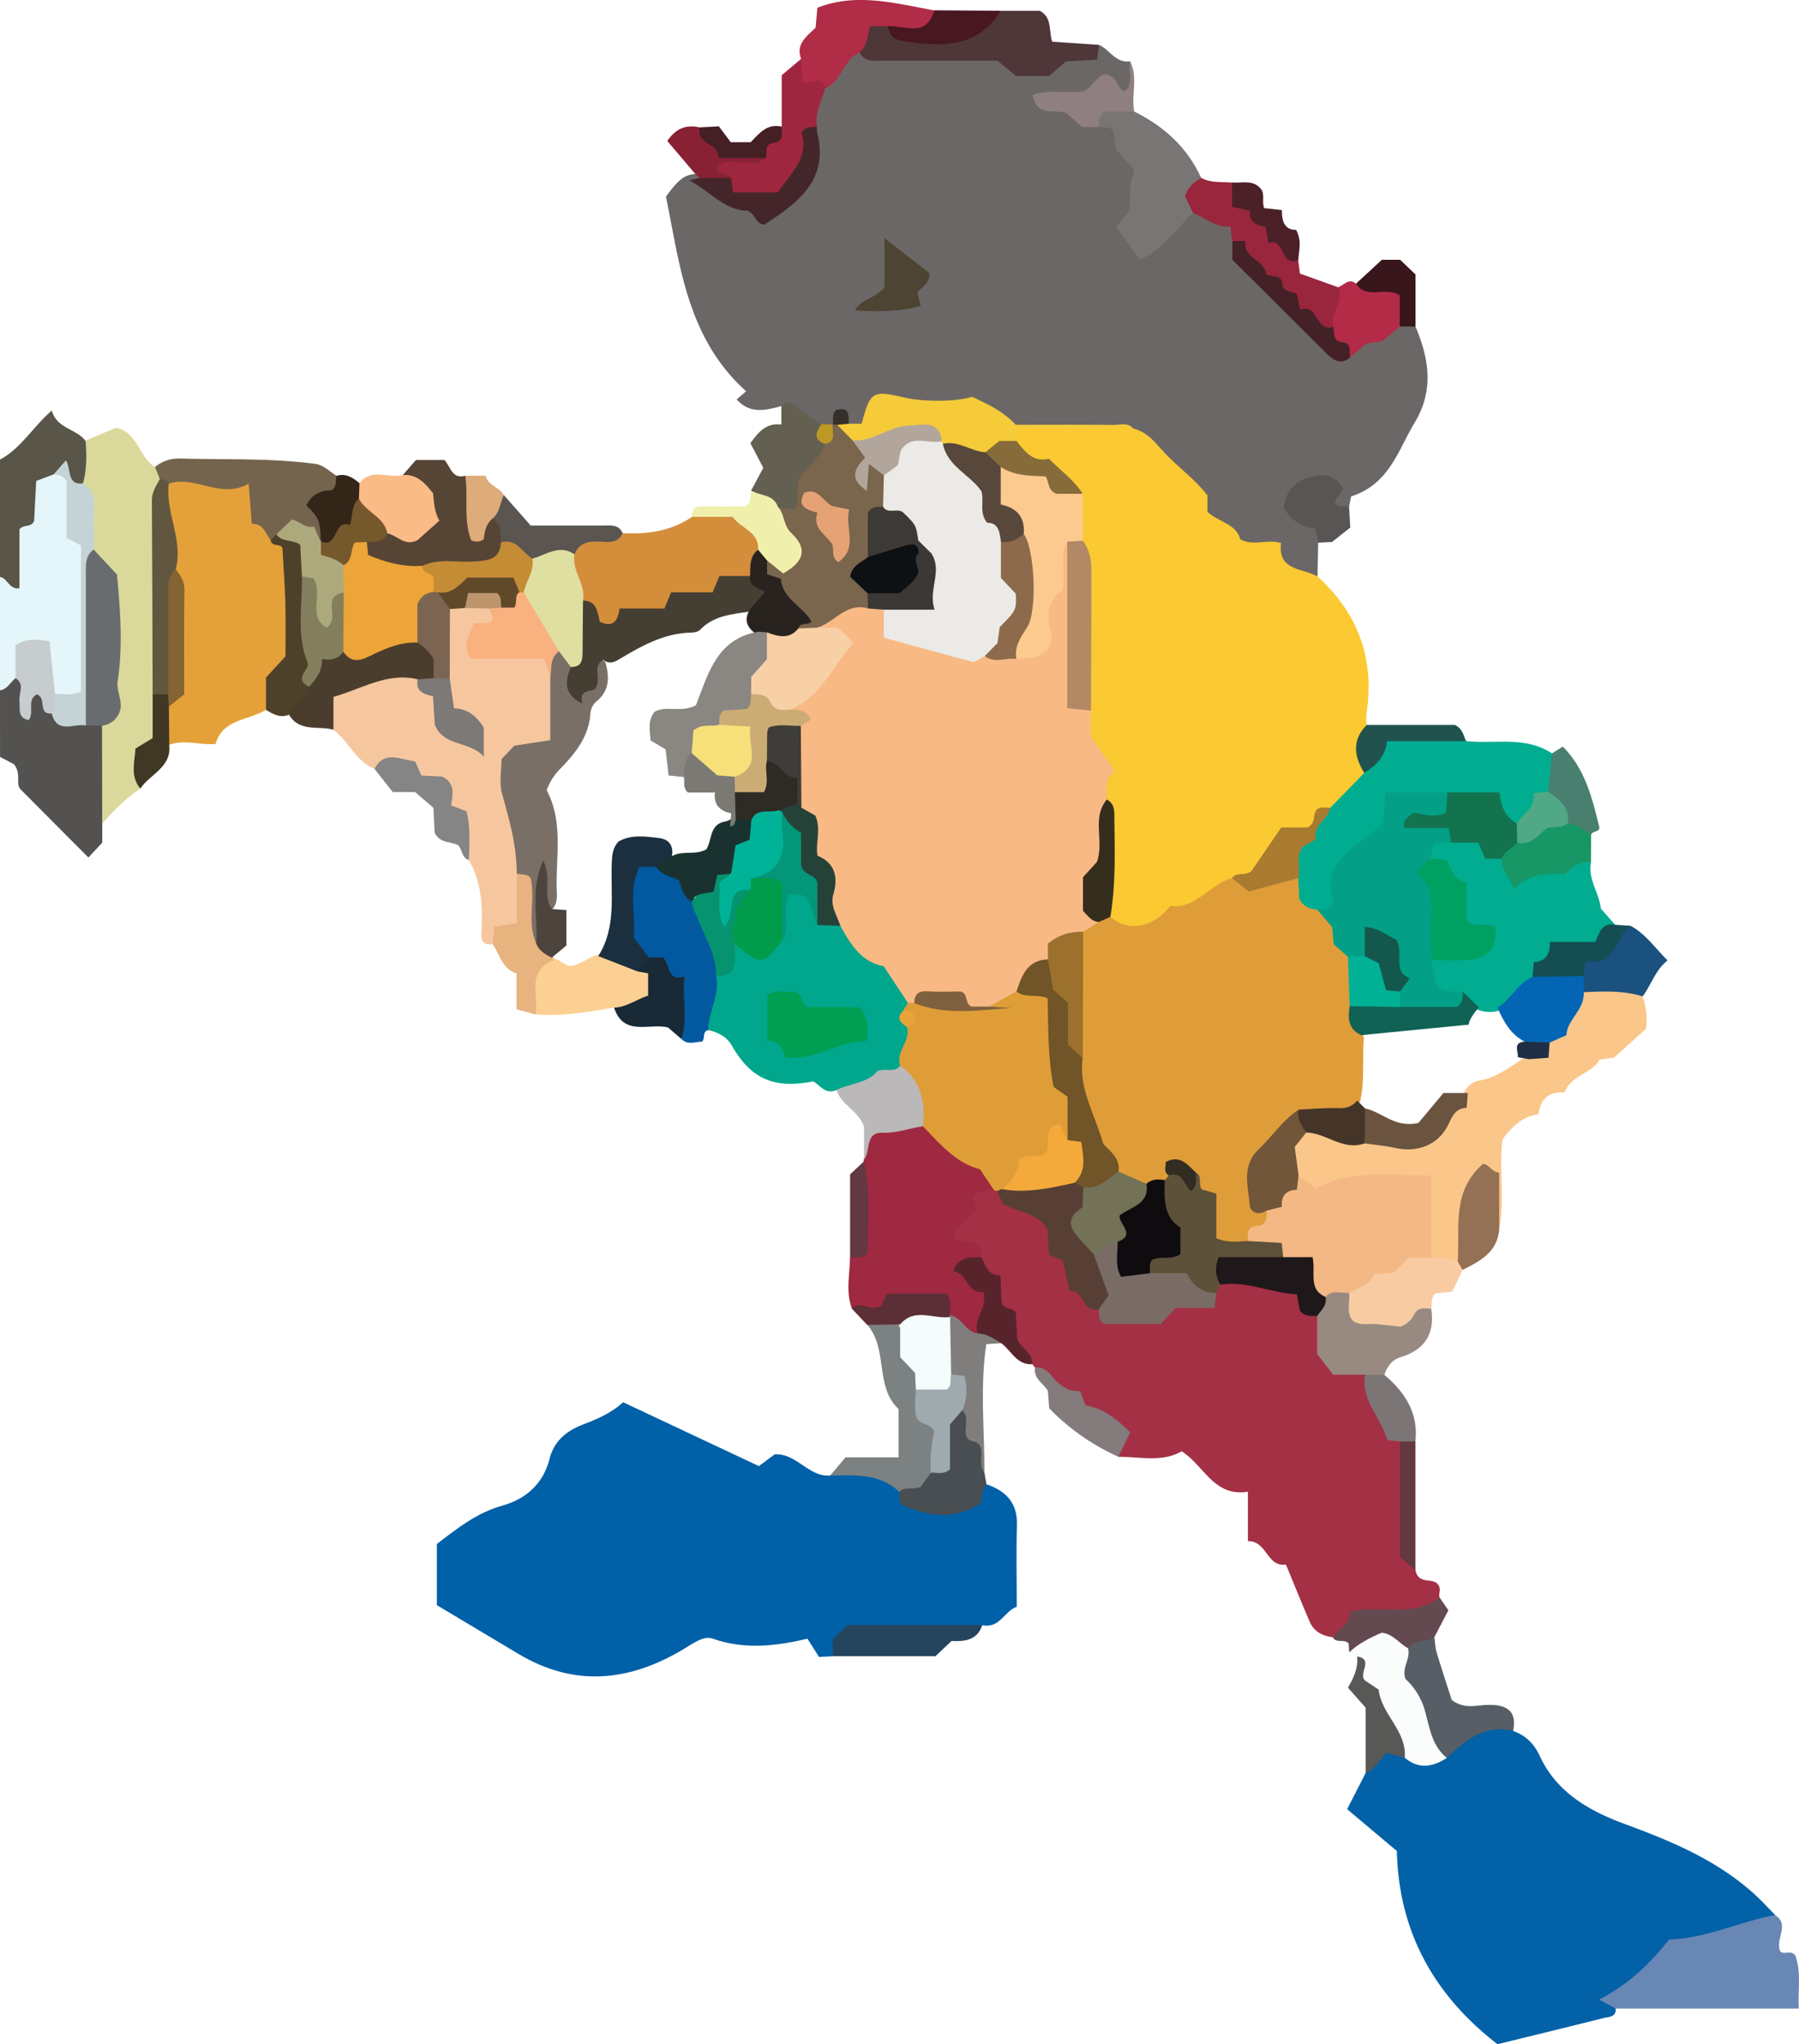 <svg id="Layer_1" data-name="Layer 1" xmlns="http://www.w3.org/2000/svg" viewBox="0 0 916.56 1041.31"><defs><style>.cls-1{fill:#e4f6fa;}.cls-2{fill:#535251;}.cls-3{fill:#595649;}.cls-4{fill:#6c6767;}.cls-5{fill:#0060a8;}.cls-6{fill:#fbc931;}.cls-7{fill:#a43045;}.cls-8{fill:#0261a7;}.cls-9{fill:#f6c79f;}.cls-10{fill:#e5a139;}.cls-11{fill:#fbc689;}.cls-12{fill:#00a78d;}.cls-13{fill:#9e2940;}.cls-14{fill:#dbd89b;}.cls-15{fill:#01ad91;}.cls-16{fill:#01ac90;}.cls-17{fill:#6987b5;}.cls-18{fill:#d48d3b;}.cls-19{fill:#7a7575;}.cls-20{fill:#02599f;}.cls-21{fill:#4f3639;}.cls-22{fill:#75644d;}.cls-23{fill:#564535;}.cls-24{fill:#7c8182;}.cls-25{fill:#988a81;}.cls-26{fill:#99263c;}.cls-27{fill:#b12c46;}.cls-28{fill:#4b3d2e;}.cls-29{fill:#f8cba2;}.cls-30{fill:#fbfcfc;}.cls-31{fill:#9e273f;}.cls-32{fill:#575e66;}.cls-33{fill:#fcd093;}.cls-34{fill:#636051;}.cls-35{fill:#484e52;}.cls-36{fill:#bab8b8;}.cls-37{fill:#4d412a;}.cls-38{fill:#25445d;}.cls-39{fill:#fbbb86;}.cls-40{fill:#e7b37f;}.cls-41{fill:#189766;}.cls-42{fill:#b32b47;}.cls-43{fill:#848584;}.cls-44{fill:#1a517e;}.cls-45{fill:#f0f0ac;}.cls-46{fill:#634950;}.cls-47{fill:#947155;}.cls-48{fill:#5a5551;}.cls-49{fill:#192936;}.cls-50{fill:#807e7d;}.cls-51{fill:#837b7c;}.cls-52{fill:#595554;}.cls-53{fill:#8f7f81;}.cls-54{fill:#58242c;}.cls-55{fill:#585857;}.cls-56{fill:#144e52;}.cls-57{fill:#48171f;}.cls-58{fill:#497f6f;}.cls-59{fill:#21524d;}.cls-60{fill:#7b7575;}.cls-61{fill:#5c2e36;}.cls-62{fill:#4c2027;}.cls-63{fill:#332618;}.cls-64{fill:#38161b;}.cls-65{fill:#63383e;}.cls-66{fill:#403724;}.cls-67{fill:#892135;}.cls-68{fill:#deab7b;}.cls-69{fill:#633840;}.cls-70{fill:#441f24;}.cls-71{fill:#c5d2d6;}.cls-72{fill:#c7cccf;}.cls-73{fill:#686c6e;}.cls-74{fill:#f5cb39;}.cls-75{fill:#44262a;}.cls-76{fill:#442126;}.cls-77{fill:#4e4433;}.cls-78{fill:#bd9827;}.cls-79{fill:#352f2a;}.cls-80{fill:#f8b984;}.cls-81{fill:#df9d39;}.cls-82{fill:#fcca8f;}.cls-83{fill:#b38965;}.cls-84{fill:#a87b31;}.cls-85{fill:#362e1d;}.cls-86{fill:#866c3b;}.cls-87{fill:#df9d38;}.cls-88{fill:#5d5139;}.cls-89{fill:#796c65;}.cls-90{fill:#583f35;}.cls-91{fill:#1f181a;}.cls-92{fill:#7a6f66;}.cls-93{fill:#f8b17f;}.cls-94{fill:#7c7976;}.cls-95{fill:#7b6552;}.cls-96{fill:#604929;}.cls-97{fill:#bd956d;}.cls-98{fill:#61573e;}.cls-99{fill:#846432;}.cls-100{fill:#f3b884;}.cls-101{fill:#0365b4;}.cls-102{fill:#71563a;}.cls-103{fill:#6a533f;}.cls-104{fill:#453529;}.cls-105{fill:#202e45;}.cls-106{fill:#009e52;}.cls-107{fill:#009c4b;}.cls-108{fill:#254239;}.cls-109{fill:#06936f;}.cls-110{fill:#049679;}.cls-111{fill:#e8a339;}.cls-112{fill:#039f86;}.cls-113{fill:#12734e;}.cls-114{fill:#51a886;}.cls-115{fill:#00a062;}.cls-116{fill:#106255;}.cls-117{fill:#453e33;}.cls-118{fill:#dfdfa1;}.cls-119{fill:#28231f;}.cls-120{fill:#1b2f3f;}.cls-121{fill:#1a322f;}.cls-122{fill:#acaa7d;}.cls-123{fill:#eda438;}.cls-124{fill:#c58c36;}.cls-125{fill:#76582d;}.cls-126{fill:#f5fcfc;}.cls-127{fill:#9faaaf;}.cls-128{fill:#837f5d;}.cls-129{fill:#7a654d;}.cls-130{fill:#4d443e;}.cls-131{fill:#eceae6;}.cls-132{fill:#58483c;}.cls-133{fill:#b2a59b;}.cls-134{fill:#715428;}.cls-135{fill:#f8d0a6;}.cls-136{fill:#8c6a4b;}.cls-137{fill:#ccac75;}.cls-138{fill:#9b712d;}.cls-139{fill:#3b3835;}.cls-140{fill:#3f3d39;}.cls-141{fill:#7e603e;}.cls-142{fill:#0f0c10;}.cls-143{fill:#737156;}.cls-144{fill:#01b195;}.cls-145{fill:#322c22;}.cls-146{fill:#f3aa3b;}.cls-147{fill:#00b398;}.cls-148{fill:#2e2a24;}.cls-149{fill:#14584d;}.cls-150{fill:#8a8682;}.cls-151{fill:#7b7974;}.cls-152{fill:#0d1113;}.cls-153{fill:#3d3936;}.cls-154{fill:#e5a274;}.cls-155{fill:#f7e079;}</style></defs><title>columbus</title><path class="cls-1" d="M27.55,383.37V325.59c2.93-1.09,4.9,1.08,7.05,2.36,1-11.55-3.5-23.79,6.5-33.58,2.23-2.18,1.24-6.29,1.63-9.54,1.17-9.78,4.1-12.42,14.62-13.37,6.34,1.32,6.9,6.37,7.21,11.42.57,9.38-1.44,19.3,6.48,27,1.33,1.29,1.07,3.75,1.09,5.73q.28,31.17,0,62.33a11.18,11.18,0,0,1-2.45,7.6c-3.47,2.85-7.6,3-11.93,1.88-5.62-2.42-5.05-8-6.24-12.6-1-4.1-.37-8.58-2.38-12.2-3-2.31-5.78-2.15-8.64-.37-3.28,4.2-1.39,9.63-3.19,14.22C35.15,380.34,33,384.22,27.55,383.37Z" transform="translate(-27.55 -31.69)"/><path class="cls-2" d="M27.55,383.37c3.79-.64,5.32-4.09,7.88-6.27,7.16,2.12,3.4,8.56,5.13,12.76,2.6-4,2.63-4,7.56-5.45,4.54,1.83,3.38,7.59,7,10.06,5,5.83,11.85,3.45,18,4.1,3,.35,5.86.84,7.65,3.64,2.61,16.4,4,32.78-1.12,49v9.72c-2.82,3-5.28,5.65-7.07,7.57L38,433.76c-2.7-3,.64-7.54-3.25-12.72l-7.18-3.8Z" transform="translate(-27.55 -31.69)"/><path class="cls-3" d="M54.81,273.37,46,276.69c-.37,7.12-.72,13.95-1.05,20.26-1.45,3.64-5.12,1.65-7.49,4.31v30.1c-5.38.76-6-5.22-9.93-5.77V265.82c10.72-5.68,16.64-16.55,26.4-25,2.6,9.36,12.43,9.19,17.15,15.38,5.07,6.59,3.53,13.36.57,20.15C64.67,283.15,63.5,275,61,272,58.28,271.46,56.75,273.2,54.81,273.37Z" transform="translate(-27.55 -31.69)"/><path class="cls-4" d="M748.73,198.06c6.89,16.37,9.51,32.48-.43,48.92-8.47,14-12.83,31.32-32.39,37.61l-1,5.15c-2.61,2.34-5.25,2.29-7.83.17-2.58-3.24.94-6.41-.11-9.55-9.31-6.73-18.13-3.11-21.39,8.84,1.1,4.74,5.08,6.41,8.94,8.31,4.47,2.19,8.12,4.88,4.63,10.61q-.18,8.61-.35,17.21c-11.06,1.57-17.71-4.19-22.38-14.41-10.55.8-19.28-3-27.09-10.67-4.12-4.07-8.39-7.21-9.18-13.34a11.08,11.08,0,0,0-3.72-6.89c-10.87-9.55-20.14-21-32.85-28.36-15.87-2.16-31.8-.68-47.68-.87-7.27-.09-13.65-1.48-19.39-6.18a27.49,27.49,0,0,0-21.32-6.14c-10.22,1.09-20.53.91-30.66-1.65-2.86-.73-5.86-1.34-8.75.12-5.88,2.74-3.94,13.73-13.37,12.7-2.95-.41-4.12-3-5.77-4.93-2.71-.09-2.89,2.66-4.53,3.63a6.73,6.73,0,0,1-5.18,1.13c-8.07-1.72-13.2-9.16-21.25-10.92-7.91,2.06-15.86,4.32-22.81-3.39L407.7,231c-30.3-27.16-33.74-64.65-40.87-99.17,5.13-6.82,8.57-11.31,15-11.44,1.64-.87,2.33.08,2.81,1.43,3,7.48,10.43,9.57,16.63,12.39,5.34,2.41,10.89,4.45,16.38,8,7.82-5.09,14.16-11.88,21.41-17.45,3-2.31,2.21-6.74,2.26-10.36.08-6.29,0-12.58-.1-18.87a30.72,30.72,0,0,1,5-19.21,163.86,163.86,0,0,0,10.93-13.55c2.46-3.52,5.46-6.58,10.5-5C484,61.51,500.56,59.06,517,59.51c9.93.28,19.82-.38,28.4,6.15A9.88,9.88,0,0,0,554,67.25c11.36-3.64,23.1-6.38,33.44-12.71,5.5,2.36,8.49,9.5,15.84,8.36,2.38,5.1.36,10.26,1,14.84-6.4,4.76-8.7-2.28-14-3.33-8.08,7.34-19.07,7.39-30.38,8.47,10.1,1.43,16.7,10.1,26.65,10.86,3,.19,6,.28,7.84,1.66,10.25,16.8,18.82,33.2,6.74,50.93,1.28,6,4.23,9.42,7.68,12.89,7.89-2,12.46-7.7,17.24-13.1,2.84-3.2,5.16-7.07,10.15-7.24,5.68.48,10.3,4.06,15.76,5.27,4.16.93,5.46,4.29,5.75,8.15-.62,6.71,1.72,12,6.66,16.75,12.86,12.39,25.28,25.22,38,37.76,3.21,3.16,6.23,7.35,11.84,4.65,7.87-7.38,18.48-9.87,27.38-15.43A8.12,8.12,0,0,1,748.73,198.06Z" transform="translate(-27.55 -31.69)"/><path class="cls-5" d="M451.84,875.37l-7,.39-5.91-9.31c-15.63,3.66-32,5.79-48.47-.1-4.37-1.57-9.95,2.57-14.57,5.35-27.44,16.51-55.39,19.6-83.91,2.65-13.94-8.28-27.85-16.63-41.85-25V818.19c10.4-7.93,20.26-15.88,33.27-19.51,11.94-3.33,20.92-11,24.18-24,2.17-8.7,8.39-14,16.6-17.18,7.41-2.86,14.77-5.88,20.81-11.52l69.2,32.54,8.06-6c11.27-.65,17.26,11.77,28.32,10.8,13.56-4.25,26.19-4.16,36.32,7.72,7.87,10.36,19.68,12.1,35.32,5.31,3.71-2.08,3.09-7.78,7.89-8.59,9.95,3.4,15.92,9.46,15.57,20.87-.42,13.56-.1,27.14-.1,41.57-6.23,2-8.64,11.24-17.55,9.37-4,2.91-8.62,3.13-13.3,3.14-12.6,0-25.22.51-37.79-.14C465.73,862,456.59,864,451.84,875.37Z" transform="translate(-27.55 -31.69)"/><path class="cls-6" d="M604.93,250c7.64,1.8,11.6,7.86,16.69,13.11,6.73,7,14.72,12.73,21.1,20.93v8.39c5.66,5.26,14.65,6,16.71,14,6.83,3.63,13.69-.3,20.8,1.88-1.81,14.21,10.92,12.68,18.52,17q31.63,28.6,24.89,70.72a23.54,23.54,0,0,0,.21,4.94c-1.55,8-3.41,15.93,0,23.91-3,9.94-10.87,15.38-19.1,20.47-5.16.18-5.06,5.39-7,7.42-2.26,1.92-4.16,2.75-6.11,2.66-7.89-.33-13,3.64-16.43,10.28-4.29,8.27-10.48,14.1-20,15.8-11.58,8.76-25.44,13.38-37.72,20.91-10.11,6.2-21.19,3.85-26.47-4.6-.23-13.89,2.17-27.7,1.23-41.61-.36-5.24.48-10.63-2.07-15.58-.73-11.83-1.15-23.52-8.57-34-2.87-4-.91-10.24-1.26-15.46-.46-19.27-.21-38.53-.16-57.78,0-8.36-.57-16.58-2.83-24.64-1.56-7.27-.69-14.69-1.28-22C573,277.43,566,272,557.27,268.33c-7.25-3-13.74-6.59-13.22-16a4.33,4.33,0,0,1,4.4-3.32C567.28,249.46,586.14,247.62,604.93,250Z" transform="translate(-27.55 -31.69)"/><path class="cls-7" d="M554.9,728.36l-1.49-1.76c-5.94-5.34-10.33-11.11-11.16-19.8-.68-7.17-9.82-11.63-7.71-19.87-2.9-4.9-7.88-7.85-8.67-13.43-.93-7.43-8.84-5.6-13.14-9.84-3-10,12.25-13.7,8.72-23.22a12.46,12.46,0,0,1,12.37-4,9.27,9.27,0,0,1,2.73,1.2c3.34,3.19,6.53,6.65,11.12,8,10.54,3.2,17.49,9.29,16.93,20.18,9.11,10.7,11.18,25.23,23.71,32,6,5.8,22.84,8.35,30.28,3.33A33.32,33.32,0,0,1,638,695.08c3.53,0,6.41-1.43,7.43-5.25a12.27,12.27,0,0,1,4.13-4.87c13.49-5.06,25.59,2.77,38,3.43,4.41,4.45,6.19,10.27,11.57,12.77,2.58,2.91,2.5,6.54,2.73,10.1.91,14.07,2.38,15.7,16.29,18.19a13,13,0,0,1,4.57,1.57c4.9,7.47,5.08,16.89,10.71,24.32,2.94,3.88,5.67,8,9,11.62,3.14,14.24,1,28.67,1.45,43,.24,7.62.64,15,4.89,21.68,1.14,6.73,8,4.22,10.69,6.41,3,2.76.81,5.19,1.53,7.32-2.27,9.19-10.55,7.38-16.75,8.65-8,1.65-16.48-.65-24.48,1.64-4.45,3.42-6.66,9.55-13.12,10.05-5.14-.67-9.54-2.73-11.7-7.67-4.15-9.54-8-19.2-12.25-29.4-9.68,1.55-9.66-12.23-19.36-11.86V791.57C645.89,794.39,640.92,778,629.58,771c-10.16,5.78-21.33,2.67-32.21,2.82-2-4.09,2.17-7.51.74-13.53C585,749.69,567.5,742.2,554.9,728.36Z" transform="translate(-27.55 -31.69)"/><path class="cls-8" d="M798.49,913.43c6.33,2.32,10.57,6.35,13.55,12.76,8.69,18.74,25.37,28.07,43.77,34.83,23.65,8.69,46.74,18.39,65.71,35.66,3.65,3.33,7,7,10.44,10.52-.1,5-4.47,4.32-7.2,4.71C910.7,1014,898,1021.25,883.6,1022a8.19,8.19,0,0,0-5.37,2.32c-8.44,8.75-16.77,17.6-27.17,24.18-2.57,1.63-.63,4.21-.33,6.37.21,4.52-3.64,4.16-6.22,4.82-17.93,4.53-35.92,8.88-54,13.33-32.37-25-50.36-57.38-51.28-98.42l-25.34-21.32c3.19-6.22,6.3-12.3,9.41-18.38,2.85-4.38,5.14-9.23,10-12,3.83-.63,7,1.43,10.49,2.35,7.07,3.84,14,3.92,20.56-1.09,5.85-4.63,10.35-11.33,18.26-12.8C788,910.39,793.63,909.26,798.49,913.43Z" transform="translate(-27.55 -31.69)"/><path class="cls-9" d="M218.33,423.35c-9.61-3.86-13.13-14.12-20.9-19.92-5.39-5.84-3.83-12-.89-18.6,13.69-4.91,26.39-14.08,42.29-9.36,4.54,2.83,7,7.79,11.81,11.21-.37,13.52,6.27,21.64,20.73,23.64.7-5-1-9.7-5.21-11.55-10.94-4.77-11.85-14.09-12.48-23.9.52-11.05-2.08-22.27,2-33.09,2.2-2.51,5.15-3,8.25-3,4.08-.23,8.15-.38,12.1.95,2.44,1.13,4.69,2.43,4.81,4.5-.09,9.07-13.82,7.67-11.19,18.23,11.61,5.33,25.22-1.11,36.42,4.09,3.36,3.83,3.33,8,4.63,11.67,1.16,10.16,1.47,20.29-.32,29.09-3.35,4.36-7,4.86-10.53,5.79-13.77,3.68-16.56,8.35-12.88,22.18,2.88,10.84,4,22,6.39,32.92.64,2.87.22,5.92.09,8.88-.15,8.45,1.41,17-1.92,25.41-4.58,3.09-9.46,5.83-12.95,10.27-7.21.61-5.81-4.76-5.64-8.68.5-11.94-.37-23.55-6.5-34.2-3-6.46-2.3-13.56-3-18.63-1.77-5.07-5.74-5.74-7.35-8.7s-.25-6.66-3.22-10.56C241.29,432.05,233.47,414.37,218.33,423.35Z" transform="translate(-27.55 -31.69)"/><path class="cls-10" d="M163,393.28c-8.8,5.53-22,4.52-25.6,17.39-8.07.71-15.92-2.49-23.64.45-5.73-5.8-3.59-12.57-2.38-19.23,5.79-6.64,7.36-14.51,6.75-23.06-1.13-15.72,2.69-31.77-3.21-47.18-1.35-10.68-.48-21.61-4.18-32.06a13.88,13.88,0,0,1,1.33-11.45c4.61-4.51,10.48-3.55,15.9-3,8.7.83,17.13,5,26.8-.17,3,12,4.87,22.72,12.8,30.59,4.39,2.3,6.41,5.65,7.07,10.87,1.81,14.49,1.26,29,1.19,43.49,0,2,.15,4.33-1,5.79C168.43,373.85,166.58,383.92,163,393.28Z" transform="translate(-27.55 -31.69)"/><path class="cls-11" d="M864.44,539.25a37.49,37.49,0,0,1,1.79,16.42L850,570.37l-7.48,1.13c-3.78,7.1-14.4,7.59-17.84,16.72-7.53-.59-12.32,2.86-13.27,11.06-8.38,1.2-13.64,6.44-18.36,12.8-1.89,15.22,1.23,30.81-1.7,46.16-5.19-3.41-3.26-8.81-3.5-13.44-.43-8.25-.21-8.26-4-14.92C776.18,636,774.11,644,773.49,653c-.51,7.36,2.1,15.17-2.82,22-5.21,1.69-10,.6-14.48-2.25-3.68-5.72-2.05-12.15-2.41-18.31s.77-12.51-1.69-19.74c-14-1-28.24-4.31-42.25,1.62-8.51,3.6-16,3.74-21.8-4.75-3.11-8.91-6.09-17.81,4.48-24.2a11.43,11.43,0,0,1,10.4.73c6,3.37,12.47,3.66,19,3.65a50,50,0,0,1,17.55,2.4c8.79,3,16.13.22,20.56-7.3,3.86-6.56,8.71-12.23,13.1-18.32,1.81-2.87,4.2-5.76,7.38-6.25,9.89-1.54,17.23-7.69,25.16-12.83,4.64-.84,8.32-3,10.13-7.62,7.41-4.48,10.94-11.92,14.75-19.17,1.5-2.84,2.19-6.3,5.68-7.71C846.05,533.85,856.13,530.88,864.44,539.25Z" transform="translate(-27.55 -31.69)"/><path class="cls-12" d="M453.78,586.89c-5.6,2.69-8.6-2.58-11.93-4.35-20.33,4-31.91-1.49-41.52-18.37-2.43-4.26-7-6.74-12-7.74-3.18-3-2.67-6.66-1.2-10.06,2.27-5.27,1.44-11.11,3.42-16.38,1.43-3.08,5.17-3.6,7-6.24,2.24-2.91,1.53-6.78,3.21-9.88,5.82-4.67,8.21,4.14,13.14,3.27,5.49-.79,8.28-4.77,10.49-9.39,2.39-6.83-1.27-14.63,3.41-21.2,6.67-3.72,11.15-.89,14.72,4.86,1.39,2.22,1.68,5,3.7,6.87,2.69,2.25,6.34,1.85,9.29,3.36,7.74,7.47,13.39,16.76,23.86,21.88,6.18,3,8.86,11.23,11.58,18.06a10.13,10.13,0,0,1-1,5.34c-1.69,3.67,1,6.6,1.69,9.88.44,6.7-2.87,12.49-4.49,18.69C476.42,580.41,466.65,588.2,453.78,586.89Z" transform="translate(-27.55 -31.69)"/><path class="cls-13" d="M534.11,638.18c-3.54.28-7.25-.14-10.9,2.9.59,1.9,1.29,4.13,1.87,6-3.37,5.68-9.77,8.42-11.43,14.34,3.09,4.48,7.35,1.85,9.88,3.19,3.93,1.63,4.09,4.58,4.11,7.6-2.34,3.15-6.72,2.48-10.32,5.89,12.52,7.76,17.77,18.15,9.84,32.12-2.41,3.85-5.13,1.93-7.5.15a40.93,40.93,0,0,1-9.26-8.85c-1.34-2.25-1.55-5.12-4.23-7.31-7-2.24-14.54-.91-22.73-.86-5.52,8.41-13.43,7.95-21.84,5-3.26-8.58-1.06-17.35-1-26.06,5-4.09,6-9.44,6.33-15.7.53-11.09-2.47-22.25.69-33.26a1,1,0,0,1,.1-1c3.38-16.6-.75-15.52,28.41-18.06,4.23.54,6.55,4.11,9.83,6.17,7.44,4.67,12.76,12,21.33,15.49C531.62,627.66,534.2,632.77,534.11,638.18Z" transform="translate(-27.55 -31.69)"/><path class="cls-14" d="M69.84,277.94c1.93-7.16,1.93-14.44,1.26-21.76l15.54-6.6c11.17,2.22,11.67,15,19.87,20.06a7.72,7.72,0,0,1,4.21,7.75c-3.35,13-2.06,26.32-2.21,39.53-.25,22.17.29,44.34-.25,66.51-.13,5.62.06,11.26-.18,16.9-.12,3,.14,6.58-2.08,8.51-7.8,6.8-7.73,15.51-7,24.57-7.36,4.95-13.53,11.19-19.38,17.8l-.09-49.86c9.29-9.1,4.64-21.15,6.39-31.78,1.54-9.34.37-19,.29-28.56-.09-11.66-6.54-20.32-12.76-29.19C71.3,300.63,73.92,288.93,69.84,277.94Z" transform="translate(-27.55 -31.69)"/><path class="cls-15" d="M705.37,443.13l17.26-17.74c2.1-6.4,7.13-11,10.63-17.86,13.62-1.16,27.5-3.95,41.29,1.69,14.64,1.56,30.13-2.77,43.71,6.26,4.75,6.34,1,12.55-.28,18.8-7.52,4.42-8.91,15.29-18.45,17.62-7-1.18-8-8.09-11.75-12.6-7.61-2.49-15.55-.72-23.33-1.3-8.86.64-17.85-1-28.07,1.6.82,13.56-9.23,20.15-18.48,27.18-5.43,4.13-8.38,9.11-8.1,16.07.16,3.94.14,8-2.09,11.58-2.38,2.86-5.66,3.14-9.05,3.19-10.55-2.9-11.88-4.76-12.47-17.41-.78-9.2,1-17.26,8.72-23.53C699.33,453.08,699.27,445.67,705.37,443.13Z" transform="translate(-27.55 -31.69)"/><path class="cls-16" d="M838.12,471c-1.63,8.61,4.18,15.62,5.06,23.56l7.26,8.21c-2.72,3.31-5.83,6.25-8.54,9.08-6.55,3.22-13.58.49-20.49,3.23-2.56,4.77-7.86,8-10.6,13.41-6.14,6.69-11.7,14-20.14,18.19a16.88,16.88,0,0,1-9.24-.29c-4.36-1.4-6.62-6.52-11.75-6.57-12.71-2.1-15.62-6.1-13.8-18.87,4.7-4.32,10.59-2.52,16-3,6.48-.57,12.29-1.9,14.6-9.12-3-4.3-8.48-2.46-12.39-5.13-.32-15.1-5.93-27.33-18.68-35.64a7.08,7.08,0,0,1,1.23-7.3c2.46-2.25,5.59-2.58,8.83-2.54,10.57-2.07,18.71,2.87,26.36,9.19,3.73,2.42,4.23,7.4,8.74,10.72,8.51-4.55,19.31-2.22,28.41-7.52C832,468.9,835.19,468.28,838.12,471Z" transform="translate(-27.55 -31.69)"/><path class="cls-17" d="M850.73,1054.85l-8.51-4.56c15.24-7.77,26.28-18.69,35.69-30.56,19.41-.75,36.12-9.2,54.05-12.53,7.54,4.95.24,11.69,2.39,18.06,1.31,2.84,5.63-.59,7.83,2.45,3.2,8.35,1.34,17.07,1.81,27.14Z" transform="translate(-27.55 -31.69)"/><path class="cls-18" d="M344.77,303.27c12.61.71,24.65-1,35.37-8.29,17.5-6,32.11.52,35.47,15.91-1.69,5.26-1.88,11.07-5.6,15.61-3.48,2.36-7.73,1.57-11.4,3.08-20.48,10.93-43.76,13.26-63.57,22.32-6.26-4.42-6.9-10.58-11.46-13.67-2.66-8-6.74-15.62-5.23-24.48,2-6.17,6.8-8.43,12.79-8.82C335.72,304.63,340.22,303.72,344.77,303.27Z" transform="translate(-27.55 -31.69)"/><path class="cls-19" d="M635.43,140.19c-8.74,7.73-14.73,18.54-27.24,23.71l-12-16.58,6.66-8.31c1.36-6.66-1.1-13.85,3-20.26L596,107.54c-.36-2.81-.76-6-1.14-9.06-2.17-2.64-5-1.78-7.54-2.08-2.13-2.67-1.82-5.35-.05-8.33,6.12-3.46,12.17-3.89,18.17.45,15.12,7.47,27,18.24,34.08,33.77-.39,3.41-3.8,5.19-4.51,8.42C634,133.93,636.89,137,635.43,140.19Z" transform="translate(-27.55 -31.69)"/><path class="cls-20" d="M392.42,528.84c2.11,9.71-4,18.2-4.09,27.59-3.09.78-1.4,4-3,5.87-3.5,0-7.37,2-10.68-1.42-2.81-8.66.17-17.82-2.29-26.86-5-4.77-8.16-11.8-15.58-14.36-9-8-13.24-33.37-7.41-43.78,2.43-4.36,6.17-5.59,10.82-4.93,10.53,3,17.54,9.79,21.68,19.78,4.85,8.19,7.48,17.33,11.08,26C394.59,520.81,395.43,525,392.42,528.84Z" transform="translate(-27.55 -31.69)"/><path class="cls-21" d="M587.41,54.54c-.25,2.25-.51,4.5-.85,7.55l-16,.92-8.46,7.37h-17l-9.33-7.79c-19.33,0-39.14,0-58.95,0-4.24,0-8.8.82-11.27-4.1-.65-5.15,1.5-9.53,3.58-13.62,3-2.61,6.15-2.79,9.47-1.8,15.51,12.28,35.95,11.81,51.23-1.3a27.94,27.94,0,0,1,7.62-4.56h19.83c6.49,3.32,4.5,10.32,6.35,15.71Z" transform="translate(-27.55 -31.69)"/><path class="cls-22" d="M109,275.72c-.83-2-1.65-4.06-2.48-6.08,3.89-3.31,8.2-4.53,13.46-4.38,22.69.67,45.44-.31,68.05,2.71,4.48.6,7.4,3.9,11,6.09a5.59,5.59,0,0,1,1.06,6.48c-3,4.35-8.65,3.34-11.08,8,1,5.78,6.71,11.29,2.91,18.15-6.54,2.49-7.4-8.15-12.88-6-4.18.12-6.05,2.67-8.46,4.26a8.57,8.57,0,0,1-5.12,2c-2.63-3.66-3.92-8.71-9.64-8.42-.56-7.15-1.05-13.54-1.59-20.44-14.45,8.08-27.39-4.49-40.63,0C111.55,278.2,110.2,277.1,109,275.72Z" transform="translate(-27.55 -31.69)"/><path class="cls-23" d="M232.76,273.69l6.71-7.67H254c3.14,3.39,3.83,9.93,10.63,8,3.72,3.75,2.45,8.57,2.75,13,.32,4.84-.36,9.84,2.83,14.75,3.94-1.06,4.29-7.85,9.59-6.54,5.87,2.69,5.61,7.91,5.45,13.1-1.09,9.19-7.66,11.48-15.44,12.18-8.83.8-17.8-.86-26.55,1.48-8.27,1.44-16.14,0-23.81-3.2-4.35-1.84-7.27-4.33-6.12-9.55,2-4.47,6.74-4.7,10.43-6.54,4.44-1.61,8.2,1.93,12.83,1.64,4.2-.8,7.18-3.71,9.55-7.14C248.89,285.08,242.06,278.68,232.76,273.69Z" transform="translate(-27.55 -31.69)"/><path class="cls-24" d="M485.65,791.67c-10-9.74-22.74-8.39-35.1-8.39l7.79-9.23h27V749.44c-12.33-11.55-5.12-30.57-15.93-42.86,4.66-4.81,10-3.73,15.5-1.89,3.61,11.71,10.11,22.48,11.74,34.88.27,3.88-.21,7.84.8,10.7,1.89,4.35,5.91,5.53,8,9.9.87,6.48-.87,13.86-1.39,21.29C501,790.53,495,794.12,485.65,791.67Z" transform="translate(-27.55 -31.69)"/><path class="cls-25" d="M723.07,732H706.83l-8.23-10.54v-19.4c-.57-4.55,1.63-8.2,3.81-11.87,3.84-3.13,8-3.12,12.25-1,3.66,3.05,2.2,8.21,5.19,12.29,5.92,3.27,13,1.57,18.5,2.39,7.3-.92,10.22-11.51,18.39-5.5,2,12.79-3.33,20.93-15.61,24.67-4.57,1.38-6.85,4.8-8.29,9C729.57,735,726.31,734.6,723.07,732Z" transform="translate(-27.55 -31.69)"/><path class="cls-26" d="M635.43,140.19l-4.13-8.41c1.35-4.77,4.65-7.25,8.23-9.49,5,2.72,10.45,2,15.77,2.38,2,2.66,2.32,6.08,3.92,8.93,12.14,8.09,19.54,20.75,29.73,30.72q.45,3.35.9,6.73L709.22,178c6.74,7.47.37,13.81-1.76,20.52-9.7,4.84-14-4.54-18.5-8.86-6.26-6.06-11.93-12.74-19-18.06-6.07-4.56-9.54-11.52-14.57-17.07-.29-2.25-.58-4.5-1-7.43C646.85,147.77,641.67,142.68,635.43,140.19Z" transform="translate(-27.55 -31.69)"/><path class="cls-27" d="M479.82,45h-9c-1.3,5-1.39,10.05-5.28,13.44-8.5,3.43-8.87,14.7-17.44,18.05-3.86-.41-7.8-.22-11.48-1.25-4.88-4.32-2.37-9-.95-13.59-2.81-7.64,2.94-11.44,7.41-15.88L444,35.65c19.8-7.83,39.65-2.26,59.51,1.33-.91,9.15-5.07,12.75-13.75,11.81A19.35,19.35,0,0,1,479.82,45Z" transform="translate(-27.55 -31.69)"/><path class="cls-28" d="M240.34,377.74C225,374,212,382.6,197.43,386.67v16.76c-7.66-2.21-17.3,1.39-22.62-7.69-1-7.36,7.06-9.88,8.54-15.92,3-3.86,4.79-8.4,7.13-12.63a30,30,0,0,1,12.67-4.58c5.22,1.76,10.12.8,15.2-1.08,7.57-2.79,15.15-6.48,23.66-3.67,9.71,6.79,10.88,10.32,6.79,20.28C245.89,379.93,243.08,379.51,240.34,377.74Z" transform="translate(-27.55 -31.69)"/><path class="cls-29" d="M756.74,698.32c-3.16,0-6.57-1.07-8.62,2.83a12.35,12.35,0,0,1-7.23,6.33c-4.22-.44-8.43-.93-12.65-1.32-3.83-.35-7.91,1.06-11.59-1.82-3.34-4.22-1.19-9.35-1.8-14.1.17-5.06,5.08-5.62,7.93-7.93,7.24-5.84,17-6.75,24.76-11.92,2.69-1.78,6.5-.63,9.21,1.86,4.67-.48,9.11.6,13.49,2,2.2.65,3.76,1.66,2.47,4.31-1.75,3.72-3.51,7.44-5.22,11.06l-8.61,1C756.31,693,757.26,695.84,756.74,698.32Z" transform="translate(-27.55 -31.69)"/><path class="cls-30" d="M764.73,927.15c-7.2,4.7-14.39,6-21.54-.11-6.17-7.72-7.15-18-13.5-25.94-2.91-3.61-4.69-8.57-7.59-11.76-2.61-4.72.56-10-3.14-13.84l-4-2.14c9.58-14.59,20.35-15.33,31.06-2.12-.27,18.16,12.23,32,16.57,48.62C763.21,922.29,765.7,924.2,764.73,927.15Z" transform="translate(-27.55 -31.69)"/><path class="cls-31" d="M435.7,61.69c.24,3.82.48,7.63.73,11.57,3.86,2,9.84-4.21,11.7,3.27-2.1,6.45-5.5,12.62-4.33,19.79a12.38,12.38,0,0,0-4.62,9.52c-.23,8.45-4.25,14.88-9.71,21-8.53,9.6-25.72,9.12-33.15-1.39-1.74-3.21-6.69-4.77-4.84-10.54,5.67-7,15.46-.31,22.13-5.22,3-5.47,8.66-8.53,12.21-13.5V70Z" transform="translate(-27.55 -31.69)"/><path class="cls-32" d="M764.73,927.15c-7.53-5.87-8.78-15.18-11-23.25A34.39,34.39,0,0,0,743.66,887c-2.24-5.74,2.86-10.46,1.21-15.77,2.2-7.35,7.78-6.63,13.47-5.64.36,2.61.4,5.31,1.15,7.8,2.54,8.48,5.33,16.88,7.7,24.27,6.43,4.87,12.41,2.64,18.26,2.51,8.81-.21,15.25,2.38,13,13.24C783.92,909.84,774.23,918.27,764.73,927.15Z" transform="translate(-27.55 -31.69)"/><path class="cls-33" d="M340.41,545c-13.24,2.15-26.46,4.61-40,3.4-5.28-11.64-3.72-20.43,5-28.07,5.18-2.5,8.32,2.65,12.57,3.51,5.74-.73,9.93-5.17,15.49-6.08,7.78.55,14.52,4.46,21.79,6.73,6.5,3.26,7.17,9,3.8,14C354.86,544.74,348.46,548.17,340.41,545Z" transform="translate(-27.55 -31.69)"/><path class="cls-34" d="M425.63,238.55c5.38-4.53,7.89,1.07,11.34,3.25,3,1.92,6,3.94,9,5.91.28,4.09,2.07,7.82,2.79,11.82a5.94,5.94,0,0,1-.7,2.84c-6.5,8.92-13.41,17.64-12.75,28.6-4.41,3.5-7.82,2.3-11.23,1-4.24-4-10.77-4.88-13.85-10.38L416.43,270l-6.58-12.54c3.93-5.37,7.84-10.5,15.78-9.5Z" transform="translate(-27.55 -31.69)"/><path class="cls-35" d="M485.65,791.67c2.9-3,6.92-.83,11-2.61l5.12-7.12c1.92-2.17,4.9-3.29,6.12-6,2.85-9.17-2.82-21.34,9.94-26.62,3.32.53,4,3.24,4.36,5.82.73,4.71,2.19,8.93,6,10.9,1,5.91-.23,10.9.92,15.76.34,2,.67,3.92,1,5.88-2.41,3-2.44,6.75-2.62,9.48-13.38,9.2-26.62,7-40,1.3C485.07,797.07,486.24,794.15,485.65,791.67Z" transform="translate(-27.55 -31.69)"/><path class="cls-36" d="M497.7,605.45c-6.8.95-13.25,3.49-20.36,3.25-9.41-.32-5.95,9.34-9.58,13.62V605.6c-3.05-8.44-11.75-11.07-14-18.71,7.1-3.43,15.79-3.4,20.76-9.52,4.22-1.85,8.68,1.08,11.65-2.78C499.68,580.05,504.11,591.91,497.7,605.45Z" transform="translate(-27.55 -31.69)"/><path class="cls-37" d="M185,381.5c-.73,6.64-8,8.6-10.15,14.23-4.49,1.9-8.15-.2-11.78-2.44V376.85l9.91-10.8c0-8.63.2-18.14-.06-27.63-.25-9.15-1-18.28-1.49-27.65-1.11-2.38-5.4-.34-6-3.84l3-3.08c4.75-.32,9.24.25,13.09,3.75,3.33,5.29,2.4,11.31,2.34,17.19.63,14.43-1.6,29,2.49,43.27C187.64,372.69,183,376.78,185,381.5Z" transform="translate(-27.55 -31.69)"/><path class="cls-38" d="M451.84,875.37V866.7l7.52-7.17H528c-2.53,7.66-8.79,8.4-15.67,8.08l-8.21,7.76Z" transform="translate(-27.55 -31.69)"/><path class="cls-39" d="M232.76,273.69c7.24-.61,11.33,4.09,15.46,9.34.45,4.53.56,9.43,3.21,13.86l-11,9.81c-6.44,3.79-10.38-2.37-15.56-3.3-6.49-5.18-13.07-10.28-16.11-18.48-.26-2.6-.28-5.14,1.9-7.08C216.81,269.83,225.5,275.59,232.76,273.69Z" transform="translate(-27.55 -31.69)"/><path class="cls-40" d="M309.52,520.79c-14,5.6-7.43,18-9.09,27.65l-9.75-2.64V527.56c-7.44-2.47-8.45-9.64-12.1-14.82.22-2.88.43-5.75.67-9l11.54-1.83V476.59c2.79-2,5.46-1.64,8.81,1,3.82,9.72.38,20.73,2.25,31.23,1.07,4,4.23,6.47,7,9.24A4.62,4.62,0,0,1,309.52,520.79Z" transform="translate(-27.55 -31.69)"/><path class="cls-41" d="M838.12,471c-5.56-1.08-9.17,2.49-13.33,6-8.81-.31-18-.48-25.64,7.4-2.8-6-6.79-9.58-6.59-15.21-.95-6.19,4.19-7.35,8-9.66,8.87-2.64,15.61-10.7,25.73-10.23,5.56.23,10.12,2,11.91,7.91Z" transform="translate(-27.55 -31.69)"/><path class="cls-42" d="M706.88,198.18c-2.19-7.08,6-13,2.33-20.21,3-.76,5.41-5,9.21-1.77,7.52.53,15.21-.08,22.48,3.34,3.63,6.26,4.35,12.36-.19,18.47L732,205.42l-8.46,1.34-8.14,7.09C711.53,209.19,701.92,207.64,706.88,198.18Z" transform="translate(-27.55 -31.69)"/><path class="cls-43" d="M218.33,423.35c5.09-9.61,12.93-4.79,20.73-3.79,1,2.24,2.12,4.76,3.21,7.18l10.69.56c6.68,3.53,5.28,9,4.42,14.66L265.3,445c2,8.44,1.43,16.64,1.14,24.82-3.71-1.17-3.38-5.37-5.39-7.56-3.9-2.11-9.12-.67-12.05-6.35q-.23-4.63-.64-12.73l-9.3-8H227.65Z" transform="translate(-27.55 -31.69)"/><path class="cls-44" d="M864.44,539.25c-9.83-3.08-19.92-2.58-30-2.15-2.29-2-2.54-4.66-2.64-7.41a14.55,14.55,0,0,1,2.82-9.62c11.13.37,13.88-13,23.7-16.78,7.63,4.13,12.36,11.22,18.83,17.63C870.76,526,868.85,533.41,864.44,539.25Z" transform="translate(-27.55 -31.69)"/><path class="cls-45" d="M410.27,281.58c4.5,2.77,11.3,1.77,13.56,8.24,5.93,4.42,8.62,11.33,12.6,17.16,3.86,5.64,1.06,11.5-3.67,15.72-6,5.39-10.76,1.4-15.22-2.88-2.11-2.3-4.21-4.6-3.72-8.1.5-9.19-8.62-10.64-13-16.74h-20.7c-.5-5.46,3.12-5.4,7-5.35,7.09.09,14.18,0,20.39,0C410.71,286.85,409.72,284,410.27,281.58Z" transform="translate(-27.55 -31.69)"/><path class="cls-46" d="M758.34,865.61c-4.06,2.91-10.15,1-13.47,5.64-4.44-2.3-7.36-7.14-13.3-7.88-5.78,2.45-11.7,5.36-16.62,10-.1-1.59-.2-3.19-.28-4.49-2.41-2.57-6.35.13-8.09-3.14,3.07-4.53,9.14-6.87,8.84-13.26C731,849,747.34,856,760.93,845.38l4.56,6.59Z" transform="translate(-27.55 -31.69)"/><path class="cls-47" d="M772.71,678.59l-2.47-4.31C771.4,657.15,767,638.7,783,624.66c3-.39,4.15,3.94,8.34,4.42v29.17C790.3,669.75,781.49,674.15,772.71,678.59Z" transform="translate(-27.55 -31.69)"/><path class="cls-48" d="M282.73,307.94c-.22-4.45.55-9.23-4.14-12.15-.31-5,.16-9.65,5.65-11.91,4.79,5.44,9.59,10.87,13.7,15.52,13.58,0,25.11,0,36.65,0,3.91,0,8.08-.82,10.18,3.88-2.48,5.4-7.37,4.56-11.82,4.31-5.61-.32-10.37.58-12.7,6.48-7.28-.07-14.22,2.1-21.31,3.28C292.78,315.51,288.3,310.78,282.73,307.94Z" transform="translate(-27.55 -31.69)"/><path class="cls-49" d="M340.41,545c6.37-.22,11.3-4.2,17.35-6.15V527.52l-5.41-1c-.59-4.39,1.95-6.24,5.73-7.07h7.36c3.68,4.11,1.88,12.23,10.79,9.72-1.11,11.6,1.85,21.74-1.61,31.7-2.24-1.93-4.49-3.87-6.74-5.79C358.38,552.69,345.34,559.93,340.41,545Z" transform="translate(-27.55 -31.69)"/><path class="cls-50" d="M529.08,781.84c-3.14-4-.69-8.92-1.83-12.41-1-4.57-5.6-2.64-7-5.45-2.25-4.38,1.85-9.88-2.49-13.89-2.53-3.91.12-8.48-1.57-12.23-.91-3.41-4.66-3.91-6-6.67-2.53-8.85-1.79-17.77-.71-26.7a6.72,6.72,0,0,1,1.88-2.86c6.28.77,8,8.62,14.3,9.31,6-2.42,7.83-1.66,11.95,5l-7.55.47C526.75,738.61,529.2,760.25,529.08,781.84Z" transform="translate(-27.55 -31.69)"/><path class="cls-51" d="M554.9,728.36c5.29-.88,7.57,3.54,10.41,6.41,3.44,3.49,7.06,5.83,12.51,5.52l2.84,7.31c9.18,1.52,16,7,22.7,13.81l-6,12.36a114.26,114.26,0,0,1-35.24-24.68c-.25-3.18-.48-6.12-.7-8.94C559,736.25,554,733.89,554.9,728.36Z" transform="translate(-27.55 -31.69)"/><path class="cls-52" d="M699.1,308.12l-1.34-7.07c-7.07-1-12.5-4.36-16.07-10.6.78-8.44,5.28-13.65,13.65-15.85,6.77-1.78,12.44-1.08,16.57,6.07l-4.43,6.67c2,3.45,5,1.91,7.38,2.4.19,3.23.39,6.46.64,10.66l-9.29,7.37Z" transform="translate(-27.55 -31.69)"/><path class="cls-53" d="M605.45,88.52H590.08c-3.32,2.66-2.44,5.43-2.75,7.88h-8.45l-7.91-7c-5.81-2.52-15.55,2.37-17.17-9.49,8.49-2.81,17.1-.43,25.74-1.71,5.19-2,7.91-10.45,12.54-8.37,6.33,2.55,4.13,7.43,8.68,8.26,4.78-4.24,1.39-10.19,2.49-15.18C607.65,71.12,603.67,80.07,605.45,88.52Z" transform="translate(-27.55 -31.69)"/><path class="cls-54" d="M537.67,715.92c-3.77-2.17-7.31-4.89-11.95-5-2.82-7.27,5.52-13.16,2.71-21.18-8.36,1.2-7.91-9.8-15.33-10.52,2.67-7.12,8.5-7.29,14.54-7,2,4.31,3.3,9.26,9.6,9.08.24,5.33.45,9.9.63,13.93,1.3,3.57,5,2.31,7.22,4.9.23,4.4.48,9.28.71,13.57,2,5.14,8.2,7,7.61,12.92C545.43,727.06,542.82,719.62,537.67,715.92Z" transform="translate(-27.55 -31.69)"/><path class="cls-55" d="M719,875.5c8.74,1.33.35,8.79,4,12.25l6.93,4.61c1.42,12.77,14.44,21,13.32,34.68l-9.25-2.38c-3.72,3.11-5.57,8.38-10.69,10.23V901.56l-9-10.17C717.33,886.25,719.58,881.24,719,875.5Z" transform="translate(-27.55 -31.69)"/><path class="cls-56" d="M858.31,503.29c-7.85,5.56-7.56,21-21.69,17.85-2.81,2.48-1.93,5.25-2.2,7.75-8.62,4.74-17.33,4.43-26.09.43.19-2.29.39-4.57.64-7.48,5.78-.43,8.59-3.82,8.12-10.35h23.23c2.16-4.87,3.6-10.14,10.13-8.71Z" transform="translate(-27.55 -31.69)"/><path class="cls-57" d="M479.82,45c8.68-.41,19.72,6.13,23.73-8.06l33.91.22C525,57,506,55.55,486.66,52.41,482.78,51.78,480.42,49.06,479.82,45Z" transform="translate(-27.55 -31.69)"/><path class="cls-58" d="M838.15,457.18c-3.61-2.65-7-5.81-11.82-6.05-2.83-5.68-7.56-10.19-10-16.12q1-9.76,1.93-19.53l5.52-3.47c11.35,11.4,14.92,25.95,18.6,41.08C842.75,455.67,838.54,454.73,838.15,457.18Z" transform="translate(-27.55 -31.69)"/><path class="cls-59" d="M774.55,409.22H734.22c-.79,8-5.76,12.45-11.59,16.17-5.24-8.41-6.41-16.63,1.22-24.4h45C773.28,403.33,773.06,406.77,774.55,409.22Z" transform="translate(-27.55 -31.69)"/><path class="cls-60" d="M723.07,732l9.77,0c10.46,8.89,17.45,19.39,15.84,33.92-2.6,2.1-5.23,2.1-7.87.09l-6.52-.73C731.21,753.68,720.7,745,723.07,732Z" transform="translate(-27.55 -31.69)"/><path class="cls-61" d="M486.17,706.33l-16.81.25-7.76-8.21c4.36-4.9,9.35,2.07,15-1.68.6-1.24,1.8-3.72,2.89-6h30.46c2.59,3.78,1.52,7.42,1.48,10.93l-.19.52.37.42C503.56,706.79,494.55,704.39,486.17,706.33Z" transform="translate(-27.55 -31.69)"/><path class="cls-62" d="M689,164.32c-9.49,3.31-6.69-12-15.05-8.77-.72-3.51-1.18-5.72-1.71-8.32-5-.66-8.45-3.09-7.93-8.19l-9-2v-12.4c4.94.44,10.4-1.6,14.48,3.07,2.45,2.8.52,6.37,1.81,10l9.06,1c-.11,5.28,1.16,10.21,7.22,10.06C691.05,154.55,689.2,159.47,689,164.32Z" transform="translate(-27.55 -31.69)"/><path class="cls-63" d="M210.7,277.84c-.09,2.63-.19,5.26-.28,7.88-.63,14.18-7.51,22.79-18.38,23l-1.11-1.07c-.06-10.38-1-12.65-7.36-18.4,2.6-5.7,7.34-7.84,13-7.78,2.78-2.09,1.8-5,2.4-7.41C203.75,272.65,207.33,274.92,210.7,277.84Z" transform="translate(-27.55 -31.69)"/><path class="cls-64" d="M740.71,198V182.18c-7.36-4.88-16.83,2.45-22.29-6l13.16-12.14h9.32l7.83,7.46v26.54Z" transform="translate(-27.55 -31.69)"/><path class="cls-65" d="M740.81,766l7.87-.09,0,65.71-7.9-6.87Z" transform="translate(-27.55 -31.69)"/><path class="cls-66" d="M99.05,433.41c-5.27-6.34-2.89-13.38-2.49-20.4l8.76-5.32V385.38c2.61-2.09,5.33-2.45,8.19-.5,1.7,2.23.94,4.49.1,6.76l.18,19.48C115.06,422.63,103.93,426,99.05,433.41Z" transform="translate(-27.55 -31.69)"/><path class="cls-67" d="M417.86,112.15c-7.52,6-17.77-1.37-25.34,4.42.66,5.29,6.15,2.59,7.55,5.84-5.32,3.78-10.62,4.13-15.91,0l-2.3-2-14.33-16.91c4.45-6.56,9.85-8.48,16.62-6.89,7.56,7.7,15.14,15.29,27.47,13.28A7.72,7.72,0,0,1,417.86,112.15Z" transform="translate(-27.55 -31.69)"/><path class="cls-68" d="M284.24,283.88c-1.89,4-2.07,8.75-5.65,11.91-3.55,2.81-4.2,7-4.58,10.64a6.09,6.09,0,0,1-6.44.39c-4-10.56-1.36-21.9-3-32.82H275C276,279,281.88,279.63,284.24,283.88Z" transform="translate(-27.55 -31.69)"/><path class="cls-69" d="M467.66,623.35c3.68,15.64,1.8,31.45,2,46.55-3,3.29-6.2,2.08-9,2.41V629.9Z" transform="translate(-27.55 -31.69)"/><path class="cls-70" d="M417.86,112.15H393.51c.94-7.73-11.75-6.64-9.36-15.59l9.64-.51,6.08,8.08H410c4.35-4.44,8.36-9.73,15.83-7.91-.15,3.36,1.43,7.49-4.15,8.22C416.75,105.08,418.47,109.25,417.86,112.15Z" transform="translate(-27.55 -31.69)"/><path class="cls-71" d="M69.84,277.94c8.6,5.12,4.81,13.58,5.44,20.77.38,4.27,0,8.61,0,12.92-1,25.16-.38,50.33-.62,75.5,0,4.93.46,10.05-3.33,14.12-6.1-1.22-14.7,4.68-17.41-6.14-1.15-3.62-1.5-7.11,1.7-10,4.21.09,8.5,1.11,13.18-1.18V309.57l-7.34-3.93V277c-1.88-3.61-4.42-3.22-6.61-3.65,1.89-2.14,3.78-4.27,6.33-7.17C63.94,270.84,61.52,278.93,69.84,277.94Z" transform="translate(-27.55 -31.69)"/><path class="cls-72" d="M55.58,385.13c-.65,3.31,1.08,7-1.7,10-7.35.6-2.35-8.11-7.58-9.72-5.42,2.89-.93,9.12-4.17,13.1-5.86-1.17-4.26-6-4.68-9.86s2.93-8.44-2-11.53V360.46c6.18-4.14,11.3-2.88,17.28-2.15Q54.15,371.71,55.58,385.13Z" transform="translate(-27.55 -31.69)"/><path class="cls-73" d="M71.29,401.25q0-38.6,0-77.19c0-4.59-.34-9.23,3.95-12.43l11.92,12.74c1.68,18.25,3.08,36.28.33,54.37-.8,5.24,3,10.34,1,15.6a10.72,10.72,0,0,1-8.89,7Z" transform="translate(-27.55 -31.69)"/><path class="cls-74" d="M604.93,250c-17,0-34.09,0-51.14-.13-4.71,0-8.73.23-8.4,6.46-5.35,2.7-10.77,5.27-16.31,7.57-7.4.27-13.85-3.61-20.93-4.78A7.45,7.45,0,0,1,505.9,257c-2.82-5.72-7.67-6.69-13.38-5.8a72.27,72.27,0,0,0-19,5.46,17.74,17.74,0,0,1-11.65,1.16c-4.46-2.1-9.18-4-8.06-10.41a5,5,0,0,1,6.11.14h6.63c4.41-16.5,5.48-17.14,21.65-13.38,9.92,2.31,26.27,2.23,34.63-.32,7.7,3.54,15.72,7.26,22.24,14.24,16.42,0,33-.1,49.55.07C598.08,248.22,602,246.67,604.93,250Z" transform="translate(-27.55 -31.69)"/><path class="cls-75" d="M384.16,122.36l15.91,0c.31,2.24.62,4.48,1,7.35h22.7c6.53-9.44,16.14-17.77,12.16-30.37,2.47-3.75,5.36-2.74,7.85-3.06a13.87,13.87,0,0,0,.13,3c6.06,24.27-10,35.83-26.92,46.85-4.47-.2-4.55-5.4-8.61-7.14-11.55,0-18.86-9.71-29.74-15.49Z" transform="translate(-27.55 -31.69)"/><path class="cls-76" d="M706.88,198.18c.65,3.2-.62,7.28,4.86,7.89,4.68.53,3,4.89,3.66,7.78-4.79,3.86-8.46,1.43-12-2.09-15.85-15.78-31.72-31.53-48-47.76v-9.5h6.76c-1.49,9,9.62,9.3,10.42,16.75,2.6,2.11,8-.38,8.37,5.22.31,4.68,5.3,3.09,7.41,5.27.5,2.39,1,4.62,1.62,7.68C699,185.85,697.76,201.07,706.88,198.18Z" transform="translate(-27.55 -31.69)"/><path class="cls-77" d="M478.17,178.07V153L501,170.72c.59,5.56-4.07,7-6.08,10.07.61,2.37,1.17,4.54,1.75,6.75-11.07,3.07-21.86,3-33.54,2.25C466.08,183.91,472.91,184.25,478.17,178.07Z" transform="translate(-27.55 -31.69)"/><path class="cls-78" d="M447.93,257.89c-6.28-2.33-4.66-6.15-1.92-10.18l5.87.23,1,1.4C453.73,253.65,456.21,258.86,447.93,257.89Z" transform="translate(-27.55 -31.69)"/><path class="cls-79" d="M459.94,247.57l-5.8.56a1.38,1.38,0,0,1-2.31-.18h.05c.31-2.48-.62-5.22,1.58-7.33C460.37,238.49,459.92,243.25,459.94,247.57Z" transform="translate(-27.55 -31.69)"/><path class="cls-80" d="M490.1,542.56l-12.32-18.68c-11.56-2.15-16.92-11.28-22.09-20.61-6.34-4.3-6.93-10.78-6.3-17.49.53-5.52-.25-10.38-4.47-14.38a10.78,10.78,0,0,1-3.52-8.89c.8-8.11-2.52-14.58-7.32-20.62a187,187,0,0,1-.64-36.8c.32-2.53,2.14-4.61,2.59-6.76-1.6-2.92-4.87-2.71-6.39-4.92A156.87,156.87,0,0,0,451.82,369c2.16-2.89,5-5.37,5.18-8.84-1.23-8.28-11.33-3.5-13.39-10,7.53-6.74,15.42-12.65,26.41-11.3a13.72,13.72,0,0,1,7.63,1.73c3.84,3.4,1.91,8.82,5.54,14.4,14.57,2.94,29.39,11.4,46.64,9.28,5.24.58,10.51.18,15.76.41,12.27-1.13,13.84-2.86,13.54-15.24-.06-3-.8-6.27.75-8.71,5.46-8.62,7.14-18,7.38-28,.07-2.61.77-7.38,5.76-3.55,2.74,7.05,1.47,14.41,1.61,21.64.37,18.81-.48,37.66.45,55.12,2.75,4.21,6.32,5.1,8.31,7.8v13l12.07,17.7c-4.84,4.09-4.21,9.37-3.93,14.57-.61,7.86-1.68,15.69-1.42,23.62a19.44,19.44,0,0,1-3.64,12.08c-6.09,8.68-5.7,17.17,1,25.37.79,5.72-4.14,6.25-7.46,8.25-4.25,1.51-9.07,1.23-12.9,4.09-3,2-2.94,5.68-4.69,8.37-7.33,3.83-12.17,10-16.06,17.08-4.48,4.27-10,6.59-15.67,8.81-7.1,2.26-12-1.46-16.13-6.23-7.35-1.11-14.21-2-20.27,2.87C492.77,543.87,491.32,543.89,490.1,542.56Z" transform="translate(-27.55 -31.69)"/><path class="cls-81" d="M579.44,506.37l7.89-5c1.25-2.55,3.19-3.48,5.94-2.54,9.27,7.75,21.75,5.53,30.53-5.68,13.21,1.82,20-11.22,31.42-14.12,4.08-1.21,6.26,2.93,9.73,3.43,8.26.63,15.2-8.15,24-3.39.22,3.91.44,7.82.59,10.6,2.48,4.42,5.74,5,9.09,5.43,6,2.25,9.84,6.29,11.12,12.69,1,5,5.66,8,7.17,12.81,1.53,7.58.82,15.23.8,22.86-.84,6.25,2.78,11.25,4.7,16.73-.89,10.82.54,21.77-1.9,32.5-2.49,5.85-7.64,6.66-13.1,6.85-4.94.16-9.88,0-14.8.27-16.06,5-28.77,26.23-25.95,43,1.23,4,5.81,3.49,7.49,6.52,1.56,9.28-9,9.93-11.58,16.24-5.11,2.34-10.12,1.91-16.27-.83-2.4-10.61-2.35-22.76-10.43-32-2.12-3.24-4.36-6.32-8.41-6.68-3.51.43-2.9,3.15-3.44,5.18a5.32,5.32,0,0,1-3,3,31.52,31.52,0,0,1-10.45,1.74c-5.52-1.65-11.68-2-15.28-7.55-3.7-9.14-9.7-17-13.11-26.51-4-11.17-6.35-22.13-5.69-33.87-.85-16.83-.32-33.65-.36-50.47C576.17,513.5,576.75,509.62,579.44,506.37Z" transform="translate(-27.55 -31.69)"/><path class="cls-82" d="M571.29,307.6c-4.28,7.7-.21,16.2-2.64,25-6.45,4.68-8.28,11.09-6,20,2.54,10.11-3.68,14.8-17.23,14.73-3.14-3.94-2.32-8.05-.25-12,8.62-16.57,6.68-33.59,2.28-50.72-1.42-4-2.43-8.33-6.08-11.11-8.74-6.68-7.9-15-4.32-23.9,11,.1,22.34-.86,29.9,9.81,4,1.59,8.39,1.79,12.23,3.8l.06,23.93C576.74,310.24,574.06,309.56,571.29,307.6Z" transform="translate(-27.55 -31.69)"/><path class="cls-83" d="M571.29,307.6l7.93-.45c3.35,4.4,4.37,9.57,4.38,14.89,0,23.88-.12,47.75-.21,71.63l-12.1-1.22Z" transform="translate(-27.55 -31.69)"/><path class="cls-84" d="M689,479l-25.32,6.83L655.22,479c2.27-3.38,6.38-.76,10-3.64l15.11-22.17h13.42c4.43-2.4,2.51-6.16,4.44-8.87,1.84-2,4.6-1.08,7.15-1.19-1.19,6.16-9.15,9-7.39,16.12l-6.79,3.95C687.47,468.46,690.41,474,689,479Z" transform="translate(-27.55 -31.69)"/><path class="cls-85" d="M593.27,498.8l-5.95,2.54c-3.72-.23-5.5-3.14-8-5.69V478.57l7.13-7.87c3.77-10.68-2.86-22.3,5-31.73,4.31,2.29,3.81,6.37,3.85,10.27C595.55,465.8,596,482.37,593.27,498.8Z" transform="translate(-27.55 -31.69)"/><path class="cls-86" d="M579.15,283.22h-13.4c-4.8-2-3.39-5.85-5.53-8.85-7.49-.29-15.7-.19-22.82-4.78-4.7-.32-8-2.07-7.83-7.51l7.08-5.78h8.74c4.34,5.37,8.48,11.11,16.61,9.06C568,271.6,574.8,276.17,579.15,283.22Z" transform="translate(-27.55 -31.69)"/><path class="cls-87" d="M490.1,542.56l3.23.1c7.38-1.77,14.64.4,21.67,1.67,7.21,1.3,14.28,1.2,19.44,1.41a3.47,3.47,0,0,1-3.07-1.28l14-7.72c5.67-2.39,10.94-1,15.66,1.06,4.17,5.13,3.27,10.59,3.55,15.81.68,12.45,0,24.88,8,36.13,4,5.64,2.46,13.44.9,20.33-2.35,5.79-5.14.28-7.79.19-2.62,2.85-1,7.3-2.9,9-3.82,4.21-8.45,3.21-12.49,5.93-3.12,4.71-5.28,11.43-12.18,13.89a2.94,2.94,0,0,1-2.63-.72,3.05,3.05,0,0,0-1.37-.2c-2.37-3.55-4.75-7.09-7.28-10.86-12.48-3.19-20.41-13.06-29.13-21.87,1.45-12.26-.75-23.16-11.51-30.86-2.6-7.23,5.66-12.61,3.36-19.78,1.41-3.21-.47-5.62-2-8.13Z" transform="translate(-27.55 -31.69)"/><path class="cls-88" d="M621,632.82l2.1-2.29c2.78-3,5.9-2.42,8.5-.15,2.78,2.43,3.85-.07,5.49-1.24,3.13,2,.69,5.69,2.82,8.44l7.36,2.1v22.78c5.69,2.43,10.9,1.69,16.08,1.38,12.24-5.14,18.14-2.91,19.11,7.19-2.94,4.89-7.94,3.81-12.4,4.13-4.92.35-9.9-.34-14.8.63a5.3,5.3,0,0,0-2.7,1.15c-2.63,2.49-1.47,6.34-3.23,9.14q-1,2.08-2,4.17c-8.5,5.1-12.2-2.85-17.64-6.54-5.41-1.82-11.84,1-17-3.15a6.9,6.9,0,0,1-.25-7.63c3.7-4,8.9-2.67,12.21-5.75,2.72-5.26-.25-9.44-2.54-13.82C618.65,646.72,616.36,639.94,621,632.82Z" transform="translate(-27.55 -31.69)"/><path class="cls-89" d="M613.35,680.25h18.82c3.05,6.21,7.65,10.31,15.14,10-.28,2.23-.57,4.46-1,7.7H626.45l-7.51,8.24c-8.2,0-16.4,0-24.59,0-1.62,0-3.24-.18-4.51-.26-3.2-1.95-2.17-4.84-2.5-7.31-2.07-3.46,2-6.13,1.22-9.43-1.26-6.65-6.45-12.56-3.74-20,3.42-4.12,7-7.82,13.08-5.1,3.17,3.74,1.11,9,3.68,13C605.05,679.71,610.16,676.49,613.35,680.25Z" transform="translate(-27.55 -31.69)"/><path class="cls-90" d="M584.81,670.6c2.51,7,5,13.91,7.57,21l-5,7c-8.73,2.44-7.28-10.5-14.94-9.16-1.18-5.4-2.23-10.2-3.39-15.55L562,670.8c-.26-4.26-.52-8.49-.79-12.91-4.94-8.58-14.82-8.45-22.7-12.91-.83-1.85-1.91-4.23-3-6.6l2.5-1c12.09-1.83,24-4.54,36.29-5.37a10,10,0,0,1,5.54,3.12c5,7.43-.51,13.53-2.74,19.5C578,661.23,585.09,664.09,584.81,670.6Z" transform="translate(-27.55 -31.69)"/><path class="cls-91" d="M649.28,686.08c-2.31-3.9-3.1-8-.9-14h32.88c5.13-4,10.34-2.8,15.67-.69,4,6.66,3.41,14.26,5.94,20.94.94,4.28-2.16,6.77-4.27,9.7-2.86-.17-6,.76-8.76-2.69-.39-2.09-.93-4.93-1.57-8.33C675.24,690.44,662.85,684,649.28,686.08Z" transform="translate(-27.55 -31.69)"/><path class="cls-92" d="M300.73,512.23c-4.8-10.75-.26-22.29-2.86-33.34-1.78-2.38-4.77-1.35-7.08-2.3.06-14.1-3.81-27.41-7.51-40.85-1.44-5.2-.24-11.12-.24-17.3l6.54-6.9,18.33-2.8V377.08c.08-5-2.72-10.74,3.54-14.22,4.79.67,7.05,3.93,8.35,8.16.77,4.24-2.3,9,1.84,13.05,5.48-2.07,7.85-6.09,8.61-11.72.36-2.68.7-7.34,5.67-3.5,2.14,7.43,2.36,14.41-4.3,20a8.76,8.76,0,0,0-3.23,6c-.8,12.13-7.76,20.72-15.82,28.88a28.74,28.74,0,0,0-6.48,10.54c8.82,16.56,4.34,34.75,5.16,52.45.14,3-.21,6-2.47,8.36-8.7-4.44-4.21-11.61-4.39-17.61C300.89,488.5,306.86,501.1,300.73,512.23Z" transform="translate(-27.55 -31.69)"/><path class="cls-93" d="M312.38,363.46c-4.88,3.43-3.67,8.86-4.47,13.63-.83-2.78-1.67-5.55-3-9.79H267.53c-4.79-6.46-1.32-10.7,1.09-17.45.07-2.92,15.11,3.53,7.93-8.15,1.16-1.77,3-2.23,4.9-2.59,5.38.59,7-4.85,10.75-6.81a7.35,7.35,0,0,1,2.88,0C302.43,341.81,311.22,350.52,312.38,363.46Z" transform="translate(-27.55 -31.69)"/><path class="cls-94" d="M240.34,377.74l8.15-.6a6.27,6.27,0,0,1,8.2.25c.69,4.87,1.39,9.74,2.16,15.1,7.09.25,11.67,4.17,15.2,9.92v14.7c-7.44-8.25-20.61-4.92-25-16.36l-.89-14.42C243.67,385.39,239.08,384,240.34,377.74Z" transform="translate(-27.55 -31.69)"/><path class="cls-95" d="M256.69,377.39l-8.19-.25c0-3.26,0-6.53,0-9.63a23.75,23.75,0,0,0-8.28-8.52c-5.31-13.44-3.2-23,6.08-27.46a10.09,10.09,0,0,1,3.46.33c4,2.21,8.24,4.24,7,10.08Z" transform="translate(-27.55 -31.69)"/><path class="cls-96" d="M256.79,341.94l-6.26-8.58c9.69-8.43,20.72-12.54,33.68-10.48,6,.95,10.14,3.26,8,10.43-2.84,1.82-.79,5.43-2.68,7.91H283c-6.22-6.15-12.39-6.84-18.49.17Z" transform="translate(-27.55 -31.69)"/><path class="cls-97" d="M264.48,341.39c.51-2.46,1-4.92,1.57-7.62h14.69c2.83,2.16,1.67,5,2.23,7.45l-6.42.48Z" transform="translate(-27.55 -31.69)"/><path class="cls-98" d="M113.17,385.43l-7.85-.05c-.11-32.94-.18-65.89-.39-98.83,0-4.25,2.19-7.42,4.06-10.83,1.91,0,3.59.48,4.55,2.33-1.85,14.77,7.49,28.61,3.57,43.55-1,16.9-.53,33.81-.73,50.72C116.32,376.88,117,381.74,113.17,385.43Z" transform="translate(-27.55 -31.69)"/><path class="cls-99" d="M113.17,385.43c0-17.06.08-34.12,0-51.17,0-4.67,0-9.23,3.9-12.66,2.37,3.14,4.53,6.1,4.46,10.58-.29,17.17-.12,34.35-.12,53.21l-7.84,6.25Q113.4,388.54,113.17,385.43Z" transform="translate(-27.55 -31.69)"/><path class="cls-100" d="M702.87,692.34c-9-3.93-4.86-12.3-6.58-20.25h-15c-.22-2.23-.44-4.47-.7-7.23l-17.26-1c-.09-3.53-.75-7.2,4.63-7.66,4.73-.4,5.2-4,4.89-7.8,5-6.36,10-12.74,16.33-18l8.66,6.75c17.4-9.89,37.34-6.51,58.94-6.61v41.71H745.23L737.64,680l-10.14.67c-2.06,6-7.91,7-12.65,9.59C710.8,690.66,706.29,688.4,702.87,692.34Z" transform="translate(-27.55 -31.69)"/><path class="cls-101" d="M804.33,562.31c-7.2-3.74-10.82-10.33-13.86-17.39,7-4,10.17-12.39,17.86-15.6l26.09-.44c0,2.74,0,5.48,0,8.22.6,9.09-8.52,13.9-8.83,21.93l-8.55,3.77C812.7,565.53,808.41,566.58,804.33,562.31Z" transform="translate(-27.55 -31.69)"/><path class="cls-102" d="M689.15,630.4c-.27,2.24-.53,4.47-.88,7.38-5.39.06-8.17,3-7.59,8.63l-7.86,2c-4,2.51-8.23,1.11-8.54-2.79-.8-9.74-4.43-20.07,4.69-28.65,6.88-6.48,12.08-14.71,20.18-20,2.54,3.47,5,7,3.87,11.66-2,2.5-4,5-5.84,7.33C687.86,620.94,688.51,625.67,689.15,630.4Z" transform="translate(-27.55 -31.69)"/><path class="cls-103" d="M723,596.32c8.59,1.72,15.06,10.1,27.2,7.41l12.75-15.25h12.42c-.18,2.29-.36,4.58-.6,7.52-5,.23-6.92,3.25-9,7.84-4.93,11-15.82,15.2-27.54,12.59-5.07-1.13-10.29-1.57-15.45-2.33C718.68,608.13,718.56,602.21,723,596.32Z" transform="translate(-27.55 -31.69)"/><path class="cls-104" d="M723,596.32q-.09,8.89-.19,17.78c-11,4.06-19.53-5.34-29.76-5.51-2.35-3.54-5-7-3.87-11.66,6.86-.31,13.73-1,20.56-.76,4,.15,6.85-.95,9.26-3.86Z" transform="translate(-27.55 -31.69)"/><path class="cls-105" d="M804.33,562.31l12.72.49c-.18,2.48-.37,5-.57,7.7l-10,.74-5.59-1C801.05,566.94,798.28,562.78,804.33,562.31Z" transform="translate(-27.55 -31.69)"/><path class="cls-106" d="M427.59,570.33c-1.12-4.66-3.24-8.59-9.06-8.61V538.5c4.91-3,9.88-1.36,14.1-1.48,4.22,1.11,2.47,5.7,6.57,7.73h26.25c4.31,5.15,4.87,10.46,3.6,17.23C454.85,561.76,442.92,572.38,427.59,570.33Z" transform="translate(-27.55 -31.69)"/><path class="cls-107" d="M426.14,510.85c-10.36,12.74-10.49,12.75-24,2-4.2-5.19-4.25-15.34.05-22.09,1.72-2.71,4.39-4.82,5.11-8.18.85-2.3,2-4.35,4.39-5.38,5.19-1.26,10.29-1.81,15.88,2.64C426.78,489.71,427.69,500.3,426.14,510.85Z" transform="translate(-27.55 -31.69)"/><path class="cls-108" d="M435.86,443.14l7.08,4c3.06,7,0,13.34,1.1,20.45,8.63,3.54,10.76,10.55,8.07,19.73-1.7,5.83,1.93,10.74,3.58,16L444,502.89c-2.22-9.4-1.26-19.86-9.38-27.3-1.15-1.06-1.4-3.11-1.21-4.73,1.05-9-3.54-15.85-8.49-22.58a8.39,8.39,0,0,1-1.45-2.72c.89-5.58,5.13-5.57,9.35-5.62C434.47,440.4,435.07,441.86,435.86,443.14Z" transform="translate(-27.55 -31.69)"/><path class="cls-109" d="M410,484.93l-7.6,9.56c1.24,5.84-4.16,11.93-.3,18.36-.87,6.76,3,16.41-9.7,16,.17-11-5.94-20-9.54-29.73-1-2.69-2.93-5.05-2.84-8.16,5.52-6.2,8.52-15.65,19.36-14.95,1.53,6.26-5.24,11.59-2.05,17.76C399.56,488.24,400.11,480.09,410,484.93Z" transform="translate(-27.55 -31.69)"/><path class="cls-110" d="M426,445.15a22.19,22.19,0,0,0,9.68,10.72v16.41c1.57,5.88,6.22,4,8.31,8.76v21.85c-4.25-5.57-1.35-18.07-14.57-15.2-3.9,7.45,1.39,16-3.3,23.16V481.09c-5.65-3.52-10.95-1.58-16-2,0-.33-.19-.89-.1-.94,12.51-5.81,14.24-16.68,13.7-28.73C423.7,447.78,425,446.4,426,445.15Z" transform="translate(-27.55 -31.69)"/><path class="cls-111" d="M487.58,546.68c2.55.25,5.58-.26,6,3.58.29,2.91-1.3,4.23-4,4.55C486.48,552.69,483.85,550.46,487.58,546.68Z" transform="translate(-27.55 -31.69)"/><path class="cls-112" d="M714.28,519.08c-2.41-2.12-4.81-4.25-7.23-6.4-.28-3.07-.55-5.95-.8-8.75l-7.58-8.86c2.51-.38,5.35.51,8.53-3.08-8.17-22.55,13.44-29,25-41.05.42-5.15.79-9.68,1.26-15.57H765c3,4,2.53,7.95-.13,11.89-4.39,3.43-9.53,2.05-15.38,2.54,6.32,1.23,12.27-.61,17,2.81,2.43,2.87,2.48,5.56.44,8.33l-8.07.51c-2.75,2.43-1.89,5.16-2.13,7.64-1.6,4.81-.87,9.18.5,14.2,3.36,12.34,4.55,25.07-.47,37.5l2.82,13.61c4.65,3.57,9.17,1.84,13.32,2.52,1.27,2.42,2,4.86-.42,8.62-9.33,3.94-19.83,3.2-30.44.82-2.93-1.6-3.43-4.36-3.49-7.32,4-8.44-.37-16.48-1.71-24.54-.65-3.92-4.9-5.87-9.26-6-3.87,3.07-.77,9.55-6,11.82C718.92,521.37,716.55,520.5,714.28,519.08Z" transform="translate(-27.55 -31.69)"/><path class="cls-113" d="M766.93,460.94c-.37-2.23-.74-4.46-1.23-7.45H743c-1.13-4.68,2.49-5.48,4.36-7.74,5.32.39,10.76,3,16.88-.07.23-3.24.49-6.77.75-10.31H791.5c.56,6.84,2.94,12.42,8.82,15.81,3.35,3.21,2.75,6.51.24,9.85-2.49,2.88-6.64,4.13-8,8.13h-8.22c-1.2-2.68-2.32-5.18-3.69-8.22Z" transform="translate(-27.55 -31.69)"/><path class="cls-114" d="M800.56,461l-.24-9.85c3.19-5,9.66-8,8.55-15.43l7.46-.74c5.5,4,11.32,7.87,10,16.12-3.14,2.3-6.93,1.84-10.46,2.23C811.2,457,807.62,462.61,800.56,461Z" transform="translate(-27.55 -31.69)"/><path class="cls-115" d="M756.76,520.79c0-7.63-.25-15.26,0-22.88.32-8.19,0-16-7.33-21.12a16.25,16.25,0,0,1,7.25-7.7l8,.69c2.08,5.16,4.32,9.94,10,11.58v19.19c4.73,4.19,10.39.81,14.65,3.33,1.63,9.64-3.6,16.22-13.73,16.85C769.35,521.11,763.05,520.79,756.76,520.79Z" transform="translate(-27.55 -31.69)"/><path class="cls-116" d="M740.78,544.65h28.94c3.72-2.27,2.6-5.27,3.18-7.73l8.08,7.87c-2.36,2.91-4.68,5.85-5.21,8.86L721,559c-6.59-3.11-6.85-8.68-5.78-14.78C723.8,540.2,732.33,540.08,740.78,544.65Z" transform="translate(-27.55 -31.69)"/><path class="cls-117" d="M334.87,367.83c-5.87,3.39-.61,9.29-4.06,14.76-1.57,1.6-8.71-.2-6.53,7.53-9.64-4.7-9-11.33-5.86-18.66,3.52-6.31,2.72-13.26,3-20.06.22-4.76-1-9.93,3.14-13.81,7.33.12,7.33,6.17,8.61,10.87,6.6,3,9.22-.2,10-6.81h22.89c1.24-3,2.2-5.31,3.39-8.21H390.6c1.2-2.84,2.17-5.15,3.5-8.33h15.58c3.71,2.1,7.53,4.09,9.3,8.41-1.34,5.07-5.33,7.41-9.39,9.68-9,1.38-18.33,2-25.27,9.22-1.09,1.15-3,1.48-4.61,1.51-14.18.26-25.86,7.12-37.52,14.06C339.75,369.44,337.27,369.74,334.87,367.83Z" transform="translate(-27.55 -31.69)"/><path class="cls-118" d="M324.6,337.59c-.08,8.6-.22,17.2-.22,25.8,0,4.24-.22,8.15-6,8.07l-6-8-18-30c-2-6.65.74-12.06,4.43-17.24,7-1.82,13.68-7.48,21.44-2.17C318.72,322.45,326.11,329.2,324.6,337.59Z" transform="translate(-27.55 -31.69)"/><path class="cls-119" d="M410,341.67l7.38-8.45c-3.14-2.09-8.55-2.43-7.72-8.11.3-4.79-.44-9.91,4.14-13.39l4.58,5.52c5.16,7.89,12.37,14.08,17.84,21.73,2.27,3.17,6,5.39,6.08,9.85-1.49,2.93-4.89,3.37-6.92,5.55-5.57,4.53-11.68,4.14-18,2a16.33,16.33,0,0,1-4.62-1.73C407.86,351.17,406.26,347,410,341.67Z" transform="translate(-27.55 -31.69)"/><path class="cls-120" d="M358.08,519.46l-5.73,7.07-20-7.8c9.44-14.84,6.21-31.51,6.89-47.61.16-3.63.35-7.28,3.31-10.67,6.26-3.76,13.54-2.72,20.69-1.89,5,.59,7.5,3.73,6.71,9-1.38,3.85-3.62,6.46-8.21,5.7h-8.38c-6,12.17-1.82,24.68-2.9,35.94Z" transform="translate(-27.55 -31.69)"/><path class="cls-121" d="M361.79,473.26l6.53-4.28c5.43-4.94,13-1.1,19.1-4.64,3-4.6,1.39-12.85,9.67-14.18,2.08-.51,3.81-1.81,5.79-2.56,2.77-.78,5.42-.72,7.78,1.17,2.45,3.6,3.14,8.18.42,11-4.86,5.08-6.83,11.75-11.06,17.05l-7,.56c-.67,3-1.29,5.73-1.89,8.4-4,1.56-9.09.15-11.07,5.17-4.5-2.29-5.26-6.93-6.6-11C369,478.22,364.49,477.3,361.79,473.26Z" transform="translate(-27.55 -31.69)"/><path class="cls-122" d="M181.38,325.34c-.28-5.29-.56-10.58-.85-16.13-3.55-2.86-9.3-1-12.13-5.36l7.91-7.56c4,.91,7.07,4.85,11.16,3.56,1.41,3.16,2.43,5.48,3.46,7.8l.15,0c3.37,5.7,11.33,6.71,13.73,13.43,1.14,4.4,1.21,8.72-.95,12.88-6.66,4.19-2,12.72-7.2,18.08-7.88,2.5-9.76-2.75-10.45-9.23C185.56,336.68,186.61,330.16,181.38,325.34Z" transform="translate(-27.55 -31.69)"/><path class="cls-123" d="M202.69,333.57l-.14-14c1.85-12.6,3.35-14.08,11.9-11.81.22,2.25.44,4.51.65,6.61,9,3.87,18,6.22,27.54,5.54,6.78,2.28,10.88,5.74,5.87,13.24-2.54.6-5.42.45-8.3,6.21V359c-9.11-.32-17.12,3.35-25,7.23-5.17,2.56-9.38,2.53-12.77-2.6C198.1,353.57,198.45,343.56,202.69,333.57Z" transform="translate(-27.55 -31.69)"/><path class="cls-124" d="M248.51,333.17V326c-1.58-2.78-5.94-2.22-5.87-6,8.72-4.21,18-1.57,27.05-2.3,6.47-.53,12.78-1,13-9.69,8-2.34,10.92,5.15,16.08,8.29,1.15,6.42-3.29,11.41-4.43,17.24l-2.17-.16-3-7.45H265.58c-4.19,4.16-8.3,8.58-15,7.51Z" transform="translate(-27.55 -31.69)"/><path class="cls-125" d="M214.45,307.78l-6.18.3c-2.35,3.59-.79,9.28-5.72,11.51-3.07-2.88-7-4-11.47-5.26v-6.71c9.06,3.4,6.29-11.92,14.68-8.4,1.73-5.11.6-10.24,4.66-13.5,3.56,6.93,12.87,9.15,14.49,17.68C222.88,308.33,218.45,307.55,214.45,307.78Z" transform="translate(-27.55 -31.69)"/><path class="cls-126" d="M486.17,706.33c7.36-8.77,16.95-2.51,25.43-3.76l.54,29.24c1.71,2.77,1.81,5.5-.55,8.72-5.67,3.13-11.63,4.23-17.44-1-.14-2.89-.28-5.79-.4-8.49l-7.58-8Z" transform="translate(-27.55 -31.69)"/><path class="cls-127" d="M494.15,739.53h15.57c3.13-1.72,1.64-5.1,2.42-7.72l6.8.78c1.5,6.23,1.41,11.93-1.17,17.5l-6.2,7.19v22.78c-3.27,3.1-6.71,1.54-9.83,1.88a72.48,72.48,0,0,1,1.82-21c-1.68-4.34-6.31-3-8.87-6.68C493.11,750.07,494,744.77,494.15,739.53Z" transform="translate(-27.55 -31.69)"/><path class="cls-128" d="M202.69,333.57l-.21,30.05c-2.42,3.64-6,4.71-10.83,3.72.09,6.44-3.11,10.41-6.69,14.16-7.89-3.81-.37-8.26-.5-11.64-6.14-15-2.78-29.88-3.08-44.52l5.86.91c5.3,7.82-3.41,19.16,6.69,25.17C201.2,346.48,190.88,335.15,202.69,333.57Z" transform="translate(-27.55 -31.69)"/><path class="cls-129" d="M434.29,351.82c1-3.43,4.82-1.26,6.69-3.55-4.47-7.78-14.77-11.47-15.6-21.75l-7-2.3v-7l8.19,6.58c10.82-6.12,12.51-12.63,4.18-20.53-4.25-4-3.33-9.73-6.94-13.48l8.36,1.59c3.31-4.93.86-10.06,2.3-15.3,3.42-6.32,10.66-10.65,13.44-18.22,6.35-1.33,3.29-6.36,3.9-9.94l2.31.18q3.89,4,7.79,7.9c3.12,1.77,6.7,3.08,7.13,7,1.15,3.89-2.46,6.32-2.13,9.75,1.65-1.48,1.18-4.56,4.18-5.18,4.51.74,7.19,3.77,8.79,8.05,1,4.68,1.29,9.3-.92,13.75-1.6,2.4-4.74,3.47-6.11,8.35-.9,3.85.46,9.77-.86,15.48-.87,4.34-5.09,6.44-6.93,9.85,0,5.39,5.56,7.29,6.48,11.78a6.7,6.7,0,0,1-1.79,6.76c-11-3.12-16.94,7.09-25.74,9.77C440.89,354.34,437.64,354.33,434.29,351.82Z" transform="translate(-27.55 -31.69)"/><path class="cls-130" d="M308.78,494.77l7.34.49v18.09l-7.47,6.18c-3.32-1.7-6.53-3.5-7.92-7.3,1.12-13.21-3.36-27,3.6-42.25C308.91,479.61,303.68,488.08,308.78,494.77Z" transform="translate(-27.55 -31.69)"/><path class="cls-131" d="M477.47,289.82l.39-16c1.35-4.8,4.56-8.66,6.7-13.07,3.82-7.89,13.09-9.27,22.82-4.24a3.18,3.18,0,0,0,.53,1.29c6.59,6,14.89,12,18.06,19.15,4.65,10.45,11.7,19.94,14.34,31.3-.09,8.6-.27,17.19,5.86,24.32a7.65,7.65,0,0,1,1.35,3.67c1.26,6.82-11.3,27.22-18.27,29.66L523.56,369,477.8,356.53V342.26c5.37-6.82,13.81-1.09,20.38-5.15,2.59-6.76,3.61-14,1.57-21.51-2.61-4.2-6.05-8-7.3-12.89C490.44,294.84,480.3,296.61,477.47,289.82Z" transform="translate(-27.55 -31.69)"/><path class="cls-132" d="M537.49,307.74c-.53-5.09-1.42-9.93-7-9.74-4.34-5.42-1.36-10.69-2.92-16.08-5.56-8.28-17.28-12.49-19.66-24.14,7.88-1.88,14.25,3.85,21.66,4.3l7.84,7.51c0,6.21,0,12.43,0,19.11,8.43,1.7,12.41,6.63,11.72,14.93C546.93,309.76,543,311.09,537.49,307.74Z" transform="translate(-27.55 -31.69)"/><path class="cls-133" d="M507.38,256.49c-6.5,1.36-13.81-2.83-19.12,2.43-3.36,2.92-1.77,6.75-3.58,10l-6.82,4.9-7.63-5.86c-.35,4.87-.61,8.61-1,13.8-9.1-5.94-6.55-11.31-.92-16.91l-6.4-8.8c10.56.72,18.81-7.4,29.1-7.6C497.82,248.3,506.1,245.34,507.38,256.49Z" transform="translate(-27.55 -31.69)"/><path class="cls-134" d="M579.6,636.4l-4.47-2.23c0-7.43,5.28-15.76-3.67-21.68V590.41l-7.14-5.1c-2.91-15-2.72-30.2-3-45.06-5.57-2.59-11.46.24-15.9-3.51,2.7-8,5.44-16,16-16.33,4.91,11.56,14.43,21.32,13,35.33-.53,5.42,2.44,10.21,4.74,15-2.21,14.84,5.72,27.43,10.45,43.41,1.89,3.09,8.88,6.52,7.82,14.37C591.74,637.87,588.5,639.3,579.6,636.4Z" transform="translate(-27.55 -31.69)"/><path class="cls-135" d="M434.29,351.82l9.73-.39h9.86c1.53,1.18,2.9,2.1,4.09,3.2s2.23,2.42,4.36,4.78c-10.74,11.35-16.18,27.35-32.32,33.76-3.62,3.51-7.23,2.15-10.33-.53s-7.18-4.33-10.36-7.07c-1.73-2.68-2.51-6-.89-8.46,4.81-7.18,5.72-15.9,9.84-23.29C424,355.94,429.59,357.58,434.29,351.82Z" transform="translate(-27.55 -31.69)"/><path class="cls-136" d="M537.49,307.74c4.58.63,8.35-1.05,11.63-4.11,5.64,7.71,7,39.36,1.82,47.45-3.18,5-6.79,9.8-5.55,16.29-5.34-.87-11.08,2.48-16.14-1.49l6.51-6.59c.36-2.6.76-5.5,1.12-8.12,8.54-8.69,8.54-8.69,8.18-17.08-2.27-2.39-4.75-5-7.57-8Z" transform="translate(-27.55 -31.69)"/><path class="cls-137" d="M410.24,385.3c3.81.09,7.72-.3,9.82,4.14s6.07,4,9.95,3.73c4.06.24,8.44-.28,10.75,5.1l-5.21,3.15c-3.41,3.7-8.8,1.74-12.79,4.52-2.91,4.56-1.28,9.9-1.81,15,.27,4.95.65,9.9-2.61,14.48-4.85,3.46-10.12,3.49-15.6,1-2.67-2.09-2.87-4.89-2.24-7.91,5.13-6.64,9.24-13.54,5.4-22.17-3.71-3.47-9.4-1.27-12.67-5.14-1.45-2.86-1.3-5.55,1.23-8.57C399.31,390.24,405.79,389.87,410.24,385.3Z" transform="translate(-27.55 -31.69)"/><path class="cls-138" d="M579.2,570.73l-7.55-6.84V542.47l-7.49-6.56c-.93-5.27-1.83-10.38-2.74-15.5v-8c5.82-4.81,11.69-6.17,18-6.08Z" transform="translate(-27.55 -31.69)"/><path class="cls-139" d="M502,313.51c6,9.13-1.75,18.4,1.69,28.75H477.8l-8-.6c-.07-2.58-.13-5.17-.2-7.75,1.87-3,5-2.6,7.87-3,11.73-1.44,12.81-2.46,14.65-14a6.11,6.11,0,0,1,1.69-3.44C496.53,312,499.28,312.62,502,313.51Z" transform="translate(-27.55 -31.69)"/><path class="cls-140" d="M418.28,419.25c.05-4.95.08-9.9.18-14.84a8.49,8.49,0,0,1,.79-2.17c5.21-1.95,10.81-.62,16.3-.82q.17,20.85.31,41.72l-2-2.08c-2.84-2.74-1.89-6.92-4-10.48C426.19,427.07,421.28,424.12,418.28,419.25Z" transform="translate(-27.55 -31.69)"/><path class="cls-141" d="M531.37,544.46l11.68.7c-16.69,1-33.48,4-49.72-2.5.07-4.4,2-6.28,6.67-6,5.84.37,11.73.09,16.92.09,4.31,1.26,1.74,5.86,5.57,7.7Z" transform="translate(-27.55 -31.69)"/><path class="cls-142" d="M613.35,680.25l-14.64,1.87c-3.43-6.07-1.5-12.08-1.78-17.87,1.09-4.52-.77-9-.46-14.23,5-4.69,11.51-8.66,15.18-15.27,2.7-2.56,6-2.46,9.31-1.93-.16,9.27-.85,18.72,8,24.18v13.54c-4.45,3.1-9.41.92-14,2.68C612.57,674.91,613.67,677.77,613.35,680.25Z" transform="translate(-27.55 -31.69)"/><path class="cls-143" d="M611.65,634.75c1.65,10.33-7.77,11.57-13.7,16.08-.47,4.43,8.6,10-1,13.42-4.87.53-8.1,4.19-12.13,6.35-3.3-3.64-7-7-9.82-11-4.07-5.72-.85-9.88,4-12.82.2-3.8.38-7.1.56-10.4,7.71,1.34,12.34-4.29,17.87-7.89Z" transform="translate(-27.55 -31.69)"/><path class="cls-144" d="M740.78,544.65l-25.57-.41-.93-25.16,8.61-.23a8.82,8.82,0,0,1,8.6,2.13c3,4.87,3.55,11.91,9.32,15.8Z" transform="translate(-27.55 -31.69)"/><path class="cls-145" d="M637,629.14c-.5,3,1,6.55-2.65,9.36-3.69-3.13-4.33-10.57-11.34-8-2.91-2-1.37-4.65-1.53-6.93C629.08,619.68,632.72,625.3,637,629.14Z" transform="translate(-27.55 -31.69)"/><path class="cls-146" d="M571.46,612.49l7,.89c1,7.42,2.87,14.68-3.36,20.79-12.24,2.69-24.48,5.52-37.16,3.26,5.06-3.88,8.57-8.69,8.73-14.74,4.23-3.64,9-1.17,12.73-2.88,5.36-3.61-2.56-14,8-15.35C568.93,607.41,570.19,610,571.46,612.49Z" transform="translate(-27.55 -31.69)"/><path class="cls-147" d="M400,476.82c.77-4.83,1.54-9.65,2.32-14.52l7.16-2.82c.33-3.75.61-7,.9-10.27,2.05-8.89,7.74-7.26,13.74-4.76l1.88.7c0,3-.34,6,.08,8.92,1.9,13-1.44,22.5-15.94,25l-.15,5.88c-14.24-1.47-6.74,12.81-13.51,19-4.27-7.83-1.51-15.25-2.45-22.5Z" transform="translate(-27.55 -31.69)"/><path class="cls-148" d="M424.14,444.45c-4.56,1.66-10.77-1.47-13.74,4.76l-7.95-.1c-2.17-4.57-4.58-9.13-.4-13.88h14.69c3.07-5.49.13-11,1.54-16,6.81.72,8.39,9.33,15.59,8.67,0,5.3,0,9.22,0,13.14Z" transform="translate(-27.55 -31.69)"/><path class="cls-149" d="M740.81,536.78l-7.07-.61-3.8-13.83-7.05-3.49v-15c7.24.42,11.59,4.67,15.88,6.41,4.55,6.85-2.35,16,7,19.75Z" transform="translate(-27.55 -31.69)"/><path class="cls-150" d="M410.24,385.3c-.46,2.44.53,5.26-2.26,7.56l-11.64.74c-3,2-2.09,4.87-2.5,7.31-2,3.61-6.79,2.28-9.18,5.21-2.17,2.7-1.77,6.22-2.84,9.3-2,4-2.07,8.93-5.78,12.11l-7.85-.81c-.54-4.78-1-9-1.5-13.28L359,408.86c-.36-5.22-1.55-10.21,2.09-14.61,6.08-3.42,13.21.73,21-3.27,6.06-15.13,10.27-34.06,32-37.5l4.19.34v13.67l-8,9Z" transform="translate(-27.55 -31.69)"/><path class="cls-151" d="M376,427.53c0-4.47.28-8.88,3.86-12.24,8.36,2.17,14.24,8.89,22,12.08,0,2.62.07,5.24.11,7.86q.19,6.94.4,13.88c-.48,1.54-.38,3.56-2.84,3.49.17-2,.33-3.91.56-6.53-5.33-1.22-9.13-4.09-8.31-10.66H378C375.22,432.8,376.53,430,376,427.53Z" transform="translate(-27.55 -31.69)"/><path class="cls-152" d="M495.68,313.53c-3.77,3.19.43,6.69-.41,10.28-1.63,3.81-5.08,6.29-9.48,10.1H469.57l-8.86-8.38c.78-5.93,5.71-7.23,9-10.09,5.51-5.38,12.76-6.86,19.85-8.32C494.08,306.18,497.68,307.52,495.68,313.53Z" transform="translate(-27.55 -31.69)"/><path class="cls-153" d="M495.68,313.53c-.32-5.66-3.82-4.86-7.53-3.72-6.15,1.9-12.31,3.76-18.47,5.63V292.86c2.43-3.73,5.27-2.86,7.79-3,2.48,3.87,6.78.56,10,2.69,6.78,6.54,6.78,6.54,7.91,14.42l6.65,6.58C499.91,314.11,497.81,316.77,495.68,313.53Z" transform="translate(-27.55 -31.69)"/><path class="cls-154" d="M451,308.13c-3.52-4.55-9.53-7.78-7-15.22-6-1.63-10.57-3.62-6.64-10.21,6.7-2.67,9.07,3.71,13.94,6.69l8.93,1.86c-2.55,8.92,5,19.51-5.66,26.88C450.32,314.86,453.16,310.83,451,308.13Z" transform="translate(-27.55 -31.69)"/><path class="cls-155" d="M401.94,427.37l-9-.73-13-11.35c.33-4.09.65-8.18.92-11.51,4.55-3.73,9.07-1.75,13-2.87l16.11.89C407.8,410.89,416.53,422.08,401.94,427.37Z" transform="translate(-27.55 -31.69)"/></svg>
